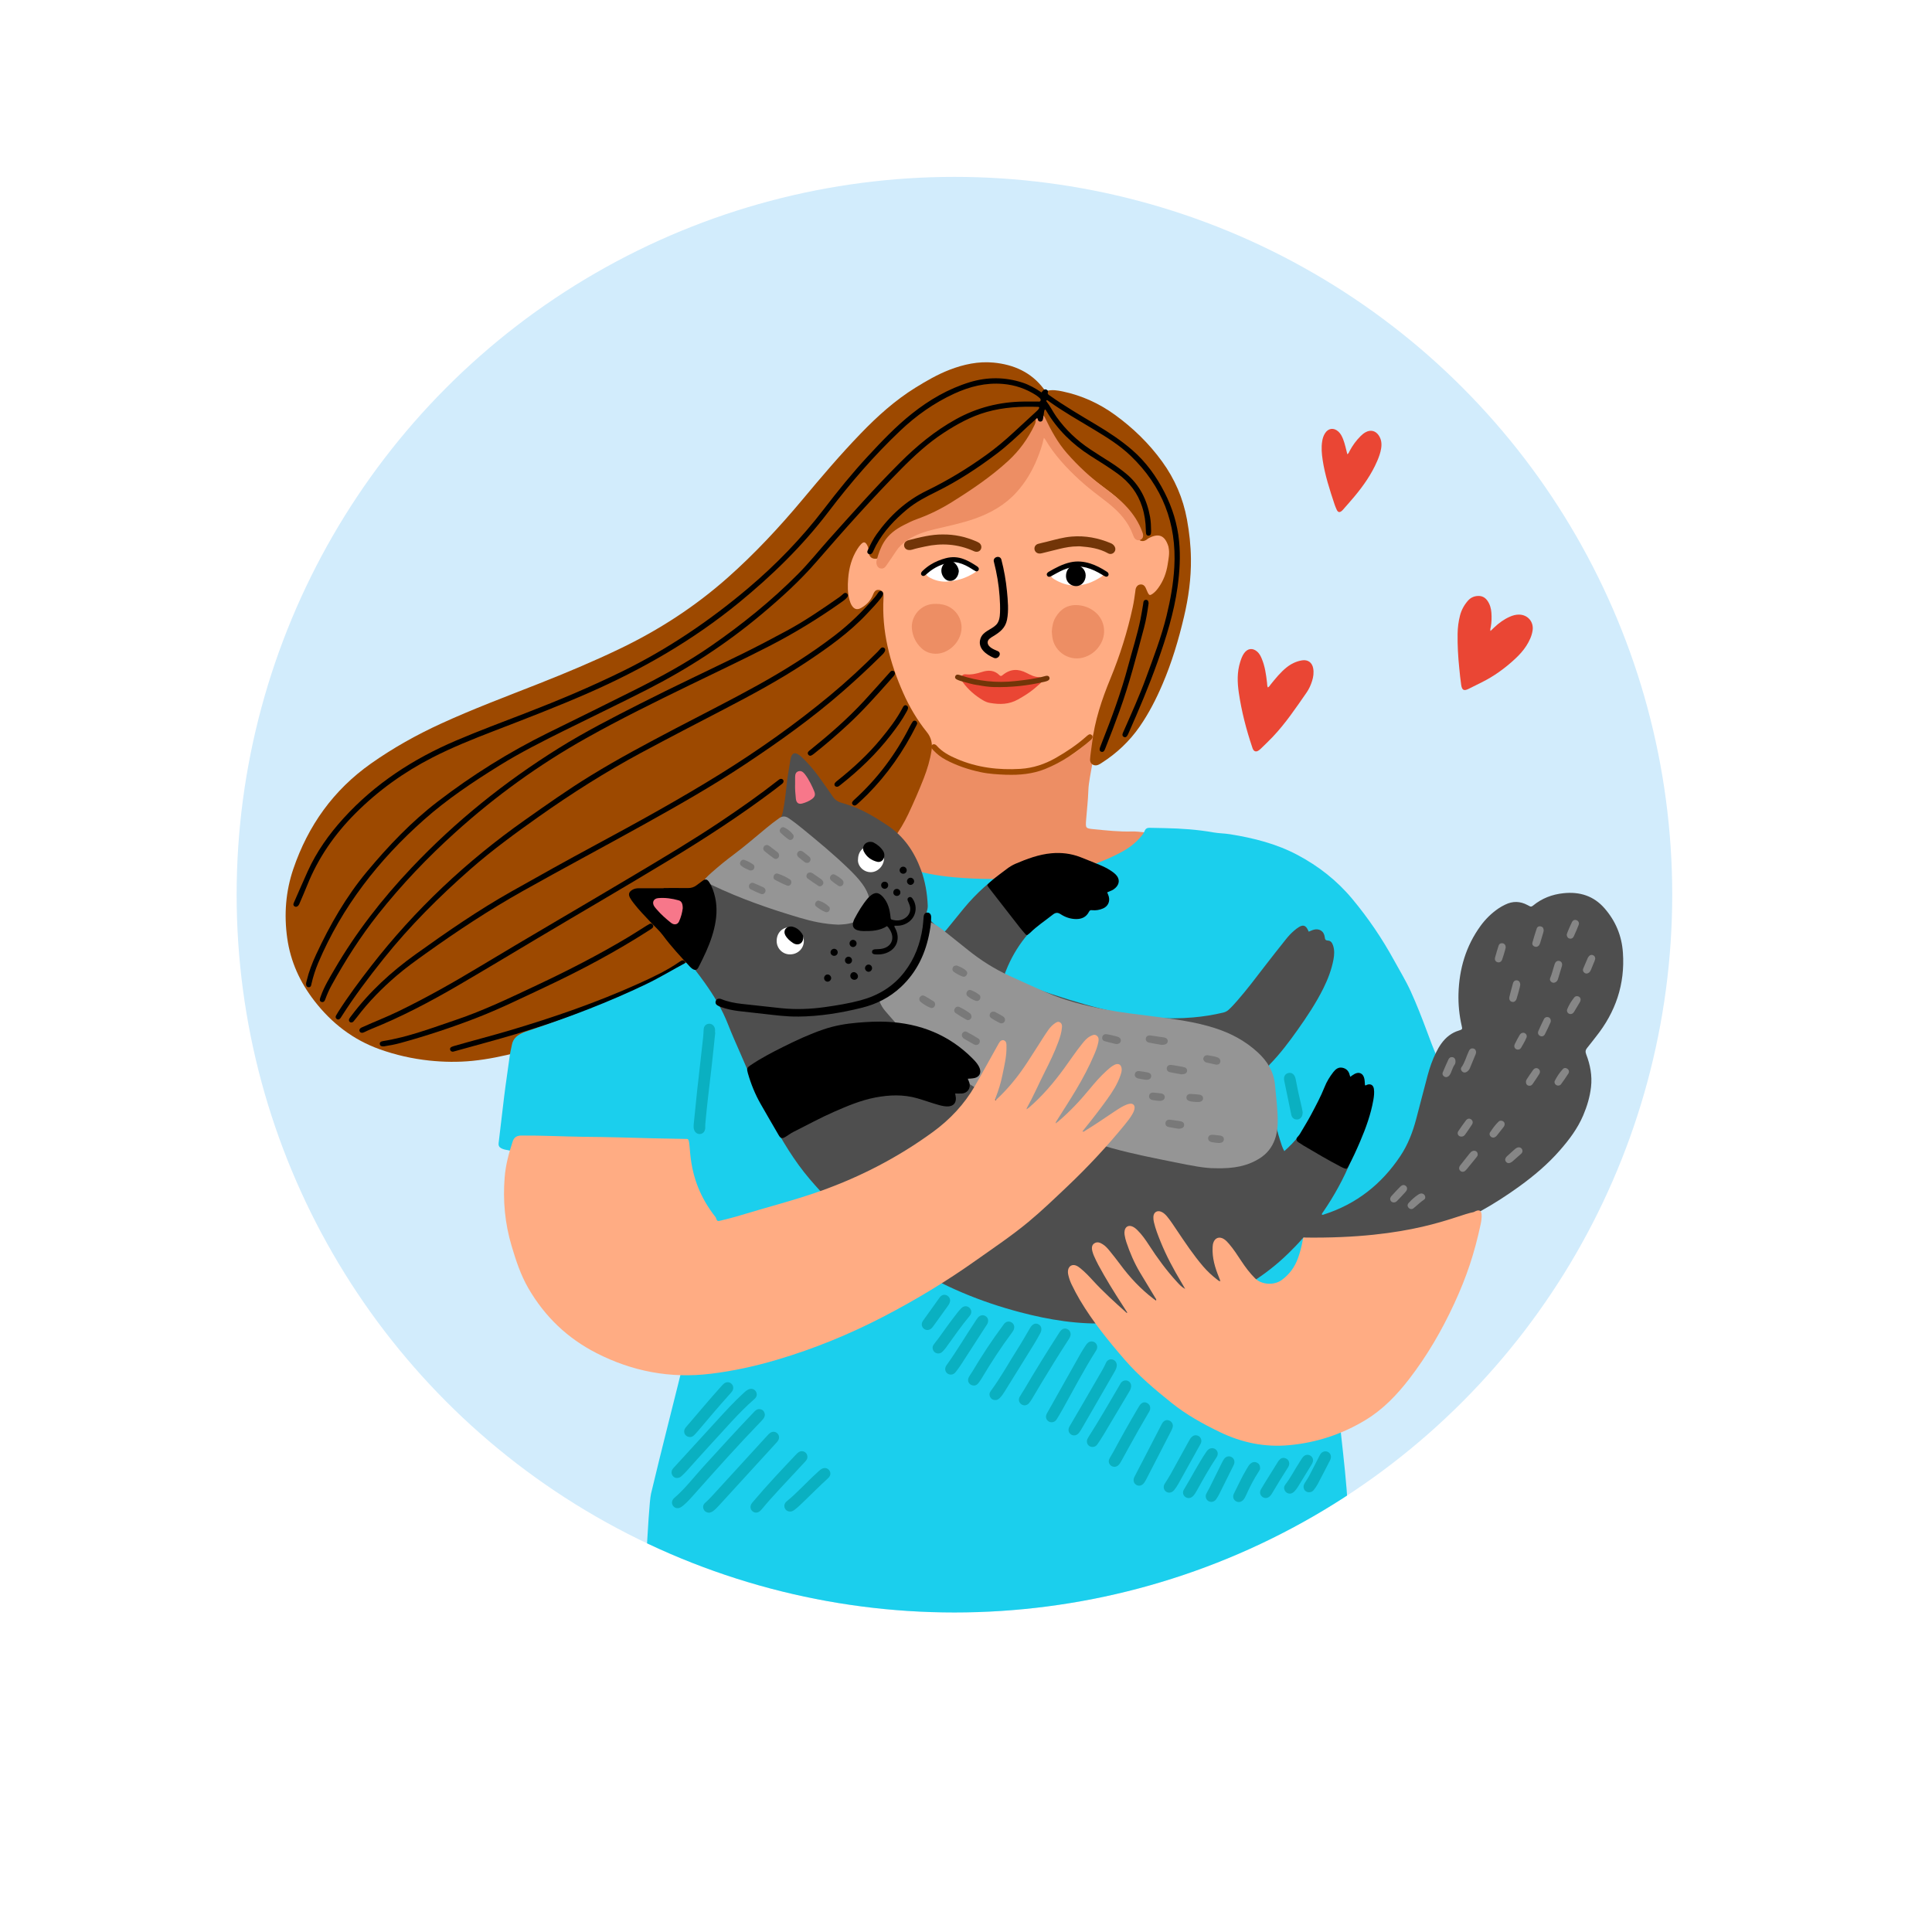 <?xml version="1.0" encoding="UTF-8"?>
<svg id="OBJECTS" xmlns="http://www.w3.org/2000/svg" xmlns:xlink="http://www.w3.org/1999/xlink" viewBox="0 0 616.91 616.91">
  <defs>
    <style>
      .cls-1 {
        fill: #ea4634;
      }

      .cls-1, .cls-2, .cls-3, .cls-4, .cls-5, .cls-6, .cls-7, .cls-8, .cls-9, .cls-10, .cls-11, .cls-12, .cls-13, .cls-14, .cls-15, .cls-16 {
        stroke-width: 0px;
      }

      .cls-2 {
        fill: #ffac83;
      }

      .cls-3 {
        fill: #000;
      }

      .cls-4 {
        fill: none;
      }

      .cls-5 {
        fill: #723508;
      }

      .cls-6 {
        fill: #f7778a;
      }

      .cls-7 {
        fill: #9d4900;
      }

      .cls-8 {
        fill: #d2ecfc;
      }

      .cls-17 {
        clip-path: url(#clippath);
      }

      .cls-9 {
        fill: #1bcfed;
      }

      .cls-10 {
        fill: #4e4e4e;
      }

      .cls-11 {
        fill: #868686;
      }

      .cls-12 {
        fill: #ed8e64;
      }

      .cls-13 {
        fill: #0ab0c1;
      }

      .cls-14 {
        fill: #fff;
      }

      .cls-15 {
        fill: #797979;
      }

      .cls-16 {
        fill: #959595;
      }
    </style>
    <clipPath id="clippath">
      <circle class="cls-4" cx="304.76" cy="285.68" r="229.2"/>
    </clipPath>
  </defs>
  <g class="cls-17">
    <g>
      <rect class="cls-8" width="616.91" height="616.91"/>
      <g>
        <path class="cls-1" d="M404.82,219.51c.48-.2.64-.6.89-.91,1.57-1.94,3.13-3.89,5.09-5.47,1.46-1.17,3.1-1.97,4.96-2.27,1.86-.3,3.21.68,3.55,2.52.26,1.4.07,2.77-.36,4.11-.41,1.29-.97,2.53-1.74,3.64-3.4,4.9-6.73,9.86-10.86,14.21-1.21,1.27-2.49,2.48-3.75,3.71-.26.26-.55.5-.86.68-.69.39-1.27.22-1.64-.47-.12-.21-.18-.45-.26-.68-1.91-5.67-3.4-11.44-4.27-17.35-.49-3.3-.59-6.6.43-9.84.31-.98.64-1.94,1.24-2.79,1.16-1.64,2.82-1.8,4.29-.44.64.6,1.03,1.36,1.36,2.16,1.02,2.44,1.38,5.03,1.68,7.63.06.51.02,1.04.25,1.54Z"/>
        <path class="cls-1" d="M475.91,201.5c.45-.42.82-.78,1.2-1.14,1.49-1.42,3.13-2.62,5.03-3.45.91-.4,1.85-.66,2.84-.66,2.84-.01,4.84,2.32,4.39,5.12-.28,1.77-1.04,3.35-1.99,4.84-1,1.56-2.24,2.92-3.59,4.17-3.22,3-6.75,5.56-10.7,7.51-1.39.69-2.77,1.4-4.17,2.08-1.47.72-2.08.43-2.34-1.24-.27-1.78-.44-3.57-.62-5.36-.38-3.66-.59-7.33-.53-11.02.03-1.97.28-3.91.77-5.82.46-1.77,1.32-3.34,2.52-4.71.82-.94,1.86-1.44,3.11-1.52,1.35-.09,2.38.45,3.14,1.54.79,1.14,1.15,2.44,1.25,3.8.11,1.51.08,3.02-.19,4.52-.07.38-.25.77-.1,1.34Z"/>
        <path class="cls-1" d="M430.21,145.06c.49-.32.57-.74.76-1.09.93-1.74,2.08-3.32,3.48-4.71.46-.46.96-.88,1.54-1.21,1.62-.92,3.24-.55,4.27,1,.84,1.25.99,2.66.76,4.12-.22,1.42-.71,2.76-1.28,4.08-1.8,4.17-4.37,7.84-7.26,11.3-1.15,1.38-2.35,2.72-3.53,4.07-.11.12-.21.25-.33.36-.83.8-1.4.7-1.85-.34-.23-.52-.45-1.05-.63-1.59-1.54-4.65-3.07-9.31-3.8-14.17-.3-1.99-.47-3.97-.15-5.98.14-.9.4-1.75.89-2.52,1.04-1.67,2.79-1.91,4.26-.59.75.67,1.18,1.55,1.54,2.47.59,1.53.91,3.13,1.34,4.8Z"/>
      </g>
      <g>
        <g>
          <g>
            <path class="cls-12" d="M321.4,283.61c-9.05-.2-18.03-1-26.84-3.21-3.5-.88-6.83-2.23-10.02-3.92-1.16-.61-2.25-1.34-3.26-2.17-1.02-.83-1.11-1.09-.66-2.31,1.33-3.6,2.71-7.19,4.21-10.72,3.1-7.26,6.75-14.26,10.24-21.33.22-.44.43-.89.78-1.24.48-.49,1.1-.6,1.51-.1,1.21,1.47,2.96,2.13,4.51,3.04,5.21,3.04,10.91,4.52,16.88,5.12,2.57.26,5.14.43,7.71.08,4.71-.63,8.99-2.37,12.84-5.14,2.66-1.92,5.05-4.15,7.61-6.19.34-.27.51-.62.64-1.01.1-.31.18-.64.35-.91.37-.58,1.03-.66,1.42-.11.59.82,1.07,1.61.87,2.79-.66,4.03-1.52,8.03-2.19,12.06-.23,1.37-.44,2.75-.48,4.14-.1,3.07-.47,6.11-.7,9.17-.22,2.82-.23,2.86,2.5,3.13,4.03.39,8.05.84,12.11.72,1.23-.04,2.45.12,3.67.24.4.04.82.11,1.2.25.68.26.87.87.47,1.48-.4.62-.95,1.12-1.49,1.62-2.92,2.66-6.16,4.86-9.68,6.64-7.58,3.83-15.58,6.34-24.03,7.3-3.37.38-6.76.59-10.16.59Z"/>
            <g>
              <path class="cls-2" d="M280.52,194.34c-.42.32-.69.51-.94.71-2.13,1.77-4.41,1.72-6.74.49-2.22-1.16-3.56-3.07-4.42-5.36-.7-1.87-.87-3.81-.83-5.79.07-3.06.57-6.02,1.84-8.82.74-1.62,1.69-3.08,3.14-4.17,1.56-1.18,3.23-1.76,5.13-.82.34.17.6.14.88-.11,3.79-3.36,8.33-5.44,12.83-7.59,6.49-3.11,13-6.16,19.16-9.9,3.68-2.23,7.16-4.71,10.22-7.79,4.24-4.28,7.22-9.26,8.69-15.12.12-.48.24-.95.41-1.41.3-.8.81-1.18,1.54-1.18.8,0,1.28.45,1.58,1.15.06.15.11.31.15.46,1.07,4.01,3.03,7.56,5.57,10.83,3.75,4.81,8.16,8.92,13.04,12.56,2.76,2.06,5.35,4.31,7.61,6.92,2.43,2.81,4.5,5.83,5.49,9.46.17.6.42.63.96.42,4.43-1.77,9.49,1.44,10.29,5.91.44,2.43.21,4.81-.3,7.18-.54,2.49-1.5,4.83-2.85,7.01-.96,1.56-2.2,2.84-3.75,3.82-1.1.7-2.31,1.03-3.62.94-1-.07-1.01-.08-1.24.94-.76,3.39-1.58,6.76-2.49,10.12-1.51,5.52-3.18,10.99-5.4,16.28-2.1,5-4.78,9.66-8.08,13.98-1.89,2.48-4.16,4.47-6.89,5.98-1.61.89-3.17,1.86-4.8,2.71-3.05,1.6-6.25,2.55-9.76,2.19-1.62-.17-3.27-.08-4.9-.14-3.92-.14-7.83-.35-11.58-1.68-2-.71-3.99-1.43-6-2.14-2.6-.92-5.08-2.04-7.16-3.9-.18-.16-.4-.36-.62-.38-1.17-.11-1.72-1.01-2.35-1.8-3.26-4.12-5.55-8.76-7.34-13.66-3.08-8.45-5.09-17.15-6.16-26.07-.08-.68-.19-1.36-.32-2.22Z"/>
              <path class="cls-7" d="M332.78,133.06c-.42.29-.48.72-.65,1.08-2.47,5.1-5.32,9.96-9.29,14.06-4.72,4.89-10.04,8.99-16.1,12.12-5.45,2.82-11.1,5.2-16.82,7.4-1.69.65-3.23,1.59-4.67,2.66-1.57,1.16-2.52,2.76-3.12,4.59-.15.47-.25.95-.39,1.42-.1.31-.19.63-.35.91-.49.87-1.42,1.27-2.4,1.07-.89-.18-1.42-.77-1.52-1.83-.08-.86-.15-1.71-.58-2.48-.59-1.06-1.13-1.16-1.98-.26-.42.44-.78.95-1.11,1.46-1.85,2.89-2.71,6.11-2.97,9.5-.18,2.29-.2,4.58.43,6.82.17.59.37,1.17.69,1.7.76,1.26,1.74,1.56,3.01.85,1.6-.91,2.88-2.15,3.64-3.86.17-.37.3-.76.51-1.11.36-.63.93-.91,1.66-.79.73.12,1.15.61,1.3,1.3.09.39.07.81.05,1.22-.61,10.67,1.99,20.67,6.27,30.32,2,4.51,4.49,8.73,7.58,12.57,1.42,1.76,1.82,3.68,1.48,5.86-.47,3.05-1.36,5.98-2.47,8.84-1.5,3.85-3.16,7.63-4.91,11.37-2.64,5.62-6.35,10.47-10.59,14.95-4.8,5.06-10.18,9.46-15.68,13.73-7.66,5.95-15.51,11.62-23.82,16.64-5.92,3.58-12.12,6.63-18.37,9.56-7.81,3.65-15.66,7.22-23.67,10.41-10.63,4.23-21.42,8.04-32.52,10.86-4.8,1.22-9.63,2.25-14.56,2.74-4.61.46-9.22.39-13.83-.1-5.39-.58-10.63-1.76-15.74-3.58-8.54-3.04-15.38-8.34-20.9-15.47-4.6-5.94-7.62-12.55-8.67-20.02-1.06-7.53-.5-14.95,1.96-22.16,4.71-13.79,12.77-25.12,24.75-33.58,7.07-4.99,14.58-9.19,22.44-12.79,10.18-4.67,20.67-8.59,31.08-12.7,8.74-3.45,17.41-7.08,25.89-11.15,12.54-6.01,24.09-13.49,34.5-22.72,8.69-7.7,16.56-16.16,23.99-25.05,5.95-7.13,11.96-14.2,18.41-20.89,5.35-5.56,11.04-10.7,17.63-14.78,3.48-2.15,7.02-4.2,10.85-5.68,4.52-1.74,9.19-2.75,14.04-2.29,6.44.62,12,3.06,16.02,8.38.27.35.46.76,1.06.62,1.68-.4,3.34-.14,4.98.21,6.09,1.28,11.66,3.82,16.67,7.45,5.79,4.19,10.9,9.15,15.11,14.96,4.02,5.54,6.67,11.69,7.91,18.44.76,4.15,1.22,8.33,1.27,12.55.08,6.3-.78,12.48-2.22,18.58-1.73,7.37-3.9,14.61-6.89,21.58-2.02,4.71-4.34,9.25-7.27,13.47-3.26,4.7-7.35,8.54-12.17,11.61-.34.22-.69.45-1.07.6-1.34.54-2.69-.33-2.59-1.77.12-1.71.43-3.4.63-5.11.84-7.21,3.13-14.01,5.88-20.69,3.05-7.38,5.43-14.98,7.12-22.78.36-1.68.6-3.38.83-5.08.03-.24.04-.49.1-.73.22-.84.76-1.36,1.48-1.44.76-.08,1.33.25,1.73,1.09.25.51.43,1.06.69,1.57.41.81.69.88,1.43.37.75-.51,1.35-1.18,1.88-1.91,1.65-2.26,2.6-4.81,3.02-7.55.27-1.77.67-3.54.29-5.35-.03-.12-.02-.25-.06-.36-1.16-3.7-3.23-4.32-6.42-2.58-.25.14-.45.36-.69.51-1.32.81-2.69.17-2.9-1.37-.08-.57-.14-1.14-.17-1.71-.18-2.68-1.34-4.94-2.98-6.99-1.46-1.83-3.15-3.43-5-4.86-3.19-2.48-6.54-4.78-9.51-7.55-4.29-4.02-8.14-8.4-11.02-13.55-.59-1.05-1.09-2.16-1.63-3.26Z"/>
              <path class="cls-1" d="M316.06,224.44c-.59-.07-1.4-.38-2.15-.82-2.46-1.45-4.68-3.31-6.51-5.82-.37-.5-.66-1.04-.32-1.79.31-.67.8-.74,1.33-.69,1.69.17,3.38-.18,5.07-.73,2.1-.69,4.05-.64,5.69,1.04.29.29.57.28.9,0,2.61-2.19,5.15-2.07,7.71-.76,1.28.65,2.58,1.34,4.06,1.34.37,0,.69.28.76.81.07.51-.12.94-.46,1.25-.6.54-1.21,1.07-1.83,1.58-1.67,1.4-3.46,2.49-5.26,3.5-2.9,1.62-5.8,1.65-8.97,1.1Z"/>
              <path class="cls-14" d="M343.2,186.95c-2.37.02-4.62-.79-6.7-2.08-1.19-.74-1.18-1.42-.05-2.23,1.99-1.43,4.17-2.41,6.61-2.74,3.21-.43,6.06.55,8.69,2.29.88.58.86,1.36-.07,1.96-2.54,1.64-5.25,2.83-8.48,2.8Z"/>
              <path class="cls-14" d="M302.06,185.73c-1.75.02-3.4-.37-4.95-1.17-.22-.11-.44-.23-.63-.37-1.06-.76-1.15-1.39-.22-2.28,3.17-3,7.57-4.76,12.44-2.27.87.44,1.77.85,2.55,1.45.85.65.83,1.21-.08,1.79-2.77,1.78-5.82,2.68-9.1,2.84Z"/>
              <path class="cls-5" d="M344.14,174.46c-1.97-.01-3.9.34-5.81.8-1.86.45-3.72.92-5.58,1.38-.28.07-.57.12-.85.11-.86-.03-1.5-.63-1.58-1.43-.08-.75.37-1.43,1.17-1.66.9-.26,1.82-.44,2.73-.67,2.65-.67,5.28-1.44,8.02-1.66,4.32-.35,8.45.44,12.43,2.11.46.19.85.48,1.14.9.47.69.44,1.46-.08,2.03-.47.52-1.23.69-1.91.31-2.79-1.56-5.84-1.99-8.95-2.23-.24-.02-.49,0-.73,0Z"/>
              <path class="cls-5" d="M301.03,170.66c3.82-.04,7.26.75,10.57,2.15.37.16.75.33,1.08.56.65.47.85,1.28.54,1.96-.31.68-1.04,1.01-1.85.81-.2-.05-.38-.13-.57-.22-4.99-2.23-10.16-2.58-15.46-1.4-1.35.3-2.72.56-4.04.98-.39.13-.8.17-1.21.12-.71-.09-1.23-.56-1.37-1.21-.13-.67.15-1.32.75-1.67.17-.1.37-.18.57-.23,3.68-.96,7.36-1.88,10.99-1.85Z"/>
              <path class="cls-12" d="M298.82,192.82c1.57,0,3.07.28,4.45,1.07,3,1.73,4.45,5.32,3.45,8.64-1.12,3.69-4.46,6.01-7.39,6.2-1.97.12-3.7-.44-5.13-1.78-1.77-1.68-2.78-3.76-3.02-6.19-.38-3.76,2.69-8.1,7.65-7.93Z"/>
              <path class="cls-12" d="M335.86,201.57c.1-1.56.39-3.07,1.19-4.43,1.62-2.75,3.98-4.16,7.22-3.9,1.89.15,3.62.8,5.13,1.95,3.15,2.39,4.07,6.67,2.18,10.18-1.1,2.05-2.74,3.52-4.93,4.35-4.73,1.8-9.91-1.26-10.63-6.27-.09-.62-.11-1.25-.17-1.88Z"/>
              <path class="cls-5" d="M312.16,218.77c-1.66-.22-3.49-.8-5.35-1.3-.31-.08-.62-.21-.92-.33-.81-.32-1.07-.69-.86-1.22.2-.5.68-.63,1.48-.36,5.78,1.97,11.69,2.58,17.76,1.91,3.21-.35,6.4-.74,9.52-1.61.19-.05.41-.1.6-.08.35.03.62.22.72.57.09.34-.01.65-.31.86-.37.27-.82.38-1.25.48-5.31,1.26-10.69,1.82-16.15,1.7-1.68-.04-3.34-.28-5.23-.64Z"/>
              <path class="cls-3" d="M343.5,180.49c1.73,0,3.15,1.45,3.17,3.23.02,1.91-1.37,3.47-3.08,3.44-1.82-.03-3.2-1.4-3.21-3.18-.02-2.03,1.29-3.5,3.12-3.5Z"/>
              <path class="cls-3" d="M306.15,182.45c-.08.76-.31,1.58-.93,2.23-.91.96-2.32,1.11-3.32.28-1.53-1.28-2.01-3.9.16-5.48.56-.41,1.21-.48,1.87-.26,1.13.37,2.22,1.92,2.23,3.24Z"/>
              <path class="cls-12" d="M333.31,139.82c-.51,2.5-1.3,4.64-2.16,6.75-1.57,3.86-3.67,7.38-6.45,10.49-3.67,4.1-8.26,6.73-13.39,8.54-4.17,1.48-8.5,2.35-12.79,3.37-3.2.76-6.28,1.75-9.02,3.67-1.36.95-2.53,2.04-3.43,3.44-.9,1.41-1.88,2.78-2.82,4.16-.16.24-.32.47-.5.69-.43.52-.98.73-1.64.57-.68-.16-1.01-.66-1.19-1.28-.12-.44-.1-.9.02-1.34.54-2.02,1.21-3.98,2.31-5.78,1.51-2.47,3.72-4.09,6.23-5.38,1.42-.73,2.84-1.44,4.35-1.98,3.9-1.39,7.59-3.22,11.1-5.41,6.32-3.94,12.49-8.1,17.99-13.15,3.52-3.24,6.3-7.06,8.38-11.39.25-.53.45-1.04.4-1.64-.02-.2,0-.41.05-.61.17-.7.7-1.14,1.38-1.19.71-.04,1.2.31,1.53.99,1.94,4.04,4.05,7.97,7.04,11.38,3.54,4.05,7.46,7.67,11.75,10.92,2.61,1.98,5.24,3.92,7.45,6.36,2.09,2.29,3.74,4.85,4.82,7.76.07.19.14.38.2.58.27.95-.04,1.74-.81,2.05-.83.34-1.64-.03-2.08-.98-.34-.74-.59-1.53-.94-2.26-1.78-3.71-4.62-6.5-7.82-8.97-2.91-2.25-5.87-4.44-8.58-6.94-4.16-3.84-8-7.95-10.9-12.87-.08-.14-.2-.25-.47-.58Z"/>
              <path class="cls-3" d="M353.99,183.39c0,.53-.49.9-1.02.7-.38-.14-.72-.39-1.07-.59-1.58-.94-3.21-1.78-5.01-2.25-2.92-.76-5.66-.13-8.3,1.15-.84.41-1.65.89-2.48,1.33-.22.12-.42.25-.65.34-.41.17-.81.19-1.08-.24-.3-.49-.06-.85.34-1.15.03-.02.06-.05.1-.07,2.23-1.3,4.48-2.51,7.03-3.07,2.14-.47,4.23-.25,6.28.39,1.84.58,3.53,1.49,5.15,2.53.35.22.7.44.7.93Z"/>
              <path class="cls-3" d="M304.47,179.51c-2.71.22-5.15,1.16-7.34,2.76-.56.41-1.06.89-1.6,1.33-.37.31-.78.48-1.21.1-.35-.31-.31-.83.15-1.29.82-.8,1.71-1.52,2.69-2.13,1.51-.93,3.12-1.59,4.83-2.04,1.96-.51,3.87-.43,5.77.3,1.5.57,2.86,1.39,4.19,2.27.17.11.33.25.45.41.21.29.22.62,0,.92-.22.3-.55.39-.87.24-.41-.19-.78-.44-1.16-.68-1.35-.86-2.75-1.61-4.32-1.99-.52-.13-1.04-.22-1.58-.2Z"/>
              <g>
                <path class="cls-3" d="M332.59,125.3c.24-.3.38-.55.59-.73.29-.27.66-.33,1.02-.14.32.17.52.47.41.81-.19.58.15.76.55,1.04,4.78,3.38,9.82,6.34,14.84,9.33,4.04,2.41,7.96,5,11.53,8.09,4.39,3.81,7.72,8.42,10.34,13.57,2.49,4.89,4.09,10.05,4.63,15.54.48,4.92.18,9.79-.5,14.67-1.14,8.19-3.59,16.01-6.34,23.76-2.76,7.79-5.98,15.39-9.33,22.93-.13.3-.26.6-.46.86-.23.31-.56.49-.96.31-.44-.2-.59-.56-.46-1.01.1-.35.27-.68.42-1.02,2.45-5.58,4.97-11.12,7.06-16.85,2.4-6.56,4.92-13.09,6.58-19.89,1.24-5.09,2.17-10.25,2.46-15.48.79-13.96-3.83-25.86-13.94-35.55-3.47-3.33-7.55-5.87-11.65-8.34-4.9-2.96-9.89-5.76-14.54-9.12-.19-.14-.38-.3-.6-.3-.16.11-.18.26-.11.35,1.21,1.56,2.06,3.34,3.19,4.94,2.95,4.16,6.58,7.59,10.81,10.4,2.14,1.43,4.33,2.79,6.5,4.17,1.69,1.08,3.3,2.26,4.86,3.53,4.43,3.62,6.76,8.41,7.75,13.94.25,1.41.3,2.85.32,4.28,0,.33,0,.66-.05.98-.07.41-.34.66-.76.67-.42,0-.71-.21-.78-.63-.06-.36-.09-.73-.09-1.1-.03-2.55-.4-5.05-1.18-7.48-1.41-4.41-4.08-7.86-7.8-10.57-2.81-2.05-5.78-3.85-8.71-5.72-5.78-3.7-10.56-8.36-14.06-14.3-.1-.17-.17-.37-.47-.51-.39.59-.28,1.3-.45,1.93-.09.35-.08.73-.16,1.09-.1.46-.29.87-.87.87-.49,0-.73-.3-.8-.76-.02-.11,0-.24-.27-.34-1.04.94-2.14,1.9-3.2,2.89-3.13,2.94-6.25,5.9-9.68,8.49-6.05,4.57-12.36,8.71-19.17,12.07-3.3,1.63-6.58,3.31-9.43,5.68-3.92,3.27-7.41,6.92-9.87,11.45-.31.57-.57,1.18-.86,1.76-.11.22-.19.46-.34.65-.36.5-.87.62-1.27.34-.46-.33-.41-.72-.19-1.19.84-1.77,1.7-3.54,2.85-5.14,4.21-5.89,9.41-10.66,15.96-13.84,6.68-3.24,12.99-7.08,19.01-11.41,3.06-2.2,5.94-4.61,8.7-7.17,2.37-2.2,4.75-4.38,7.13-6.57.44-.41.92-.79,1.1-1.31-.04-.26-.17-.3-.28-.3-5.58-.19-11.12.09-16.53,1.63-4.97,1.41-9.44,3.87-13.73,6.67-4.96,3.24-9.29,7.22-13.44,11.41-9.44,9.54-18.35,19.56-27.14,29.7-5.32,6.15-11.31,11.57-17.52,16.78-11.29,9.48-23.57,17.45-36.7,24.14-8.7,4.44-17.52,8.64-26.26,12.99-7.1,3.53-14.19,7.1-20.93,11.29-8.34,5.18-16.51,10.64-23.88,17.17-14.51,12.85-26.22,27.81-33.84,45.78-.91,2.15-1.61,4.37-2.14,6.64-.04.16-.06.32-.1.48-.11.4-.35.65-.78.63-.48-.02-.74-.31-.82-.76-.09-.46.07-.89.17-1.32.7-2.92,1.77-5.69,3.03-8.4,4.4-9.45,9.55-18.45,16.25-26.48,6.8-8.15,14.08-15.82,22.54-22.31,11.03-8.46,22.75-15.8,35.23-21.95,9.27-4.57,18.56-9.12,27.79-13.76,8.33-4.18,16.52-8.64,24.2-13.95,9.94-6.88,19.33-14.43,27.86-23.02,3.46-3.48,6.52-7.33,9.79-10.99,7.42-8.28,14.8-16.61,22.67-24.48,5.4-5.4,11.23-10.23,17.95-13.95,6.74-3.73,13.93-5.55,21.59-5.64,1.55-.02,3.11,0,4.66,0,.27,0,.59.09.75-.25.17-.36,0-.64-.25-.87-.37-.32-.74-.65-1.15-.91-3.22-2.07-6.72-3.27-10.56-3.6-5.51-.47-10.62.82-15.57,3.09-6.46,2.97-12.16,7.01-17.3,11.89-8.36,7.93-15.86,16.63-22.83,25.79-8.32,10.94-18.06,20.42-28.69,29.11-14.62,11.95-30.77,21.25-48,28.8-10.03,4.4-20.26,8.31-30.47,12.25-6.56,2.53-13.08,5.15-19.34,8.36-9.09,4.66-17.29,10.53-24.53,17.77-6.68,6.68-11.96,14.27-15.47,23.06-.73,1.82-1.52,3.62-2.29,5.42-.16.37-.29.77-.58,1.07-.36.36-.79.48-1.21.18-.39-.27-.38-.65-.19-1.09,1.49-3.36,2.93-6.75,4.45-10.09,2.85-6.27,6.78-11.81,11.41-16.9,10.06-11.08,22.27-18.99,35.94-24.83,7.37-3.15,14.87-5.93,22.34-8.82,10.49-4.05,20.84-8.41,30.93-13.37,14.46-7.11,27.69-16.06,40-26.46,8.95-7.56,17.02-15.91,24.14-25.19,4.48-5.84,9.11-11.57,14.12-16.97,4.42-4.77,8.9-9.49,14.01-13.55,5.58-4.44,11.67-7.99,18.52-10.08,5.59-1.7,11.2-1.68,16.78.12,2.19.71,4.19,1.84,6.15,3.17Z"/>
                <path class="cls-3" d="M282,189.53c-.07.62-.42,1.08-.77,1.53-1.33,1.71-2.84,3.27-4.33,4.85-5.69,6.08-12.43,10.86-19.31,15.44-8.45,5.62-17.38,10.43-26.37,15.11-8.85,4.6-17.7,9.18-26.48,13.9-11.32,6.09-22.15,12.95-32.65,20.37-7.48,5.29-14.88,10.69-21.78,16.73-10.07,8.84-19.53,18.27-27.9,28.76-4.72,5.91-9.28,11.95-13.34,18.34-.11.17-.21.35-.33.51-.3.39-.68.63-1.16.34-.46-.28-.52-.71-.26-1.17.22-.39.45-.78.69-1.16,3.24-5.07,6.83-9.89,10.52-14.64,13.98-17.99,30.4-33.42,49-46.55,6.92-4.88,13.82-9.77,21.04-14.2,8.85-5.44,18.02-10.3,27.21-15.13,8.72-4.58,17.53-8.98,26.14-13.76,8.52-4.73,16.76-9.88,24.51-15.8,4.8-3.67,9.1-7.84,13.01-12.43.4-.46.71-1,1.08-1.48.24-.31.56-.47.97-.31.35.14.46.43.51.75Z"/>
                <path class="cls-3" d="M102.94,319.97c-.49.03-.86-.32-.81-.85.03-.32.16-.63.27-.94,1.08-3.07,2.76-5.83,4.39-8.62,6.88-11.83,15.22-22.53,24.63-32.47,14.03-14.83,29.79-27.48,47.09-38.26,8.37-5.21,17.15-9.69,25.93-14.15,10.78-5.48,21.75-10.6,32.6-15.92,4.81-2.36,9.54-4.86,14.25-7.4,5.84-3.15,11.29-6.92,16.73-10.69.47-.32.87-.74,1.31-1.1.36-.29.76-.36,1.12-.05.41.36.37.8.05,1.2-.48.62-1.12,1.07-1.76,1.52-7.38,5.23-15.07,9.94-23.13,14.08-8.43,4.33-17.01,8.37-25.54,12.52-11.06,5.38-22.1,10.81-32.83,16.83-15.08,8.45-29,18.52-41.83,30.1-8.94,8.07-17.23,16.77-24.71,26.22-5.59,7.07-10.43,14.65-14.78,22.54-.79,1.43-1.46,2.92-2.02,4.46-.17.46-.34.95-.95.99Z"/>
                <path class="cls-3" d="M112.14,326.5c-.56-.04-.9-.63-.63-1.18.18-.36.46-.67.7-1,5.76-7.65,12.72-14.03,20.48-19.59,9.9-7.1,19.92-14.03,30.54-20.03,8.93-5.05,17.89-10.03,26.93-14.9,13.42-7.23,26.78-14.58,39.74-22.62,12.31-7.64,24.13-15.99,35.28-25.25,5.22-4.34,10.21-8.95,15.01-13.76.35-.35.65-.73.98-1.09.31-.34.69-.48,1.1-.23.48.29.46.75.24,1.19-.3.59-.81,1.03-1.27,1.48-3.9,3.85-7.92,7.58-12.04,11.18-9.84,8.61-20.46,16.17-31.33,23.38-10.56,7.01-21.59,13.25-32.67,19.41-12.68,7.05-25.49,13.86-38.14,20.96-10.79,6.05-21.08,12.84-31.13,20.03-3.19,2.28-6.38,4.57-9.36,7.13-4.61,3.95-8.85,8.25-12.52,13.1-.34.46-.71.9-1.08,1.34-.21.26-.47.46-.83.44Z"/>
                <path class="cls-3" d="M250.19,249.46c0,.41-.27.67-.56.9-.8.63-1.6,1.27-2.42,1.88-10.82,8.16-22.16,15.51-33.75,22.53-13.84,8.39-27.84,16.51-41.75,24.79-8.46,5.04-16.9,10.13-25.41,15.09-8.94,5.21-18.08,10.03-27.7,13.9-.72.29-1.42.63-2.12.96-.3.14-.59.29-.93.27-.31-.02-.55-.14-.7-.42-.17-.33-.1-.63.13-.91.24-.3.61-.4.94-.55,3.72-1.69,7.54-3.16,11.22-4.94,8.91-4.32,17.51-9.18,25.99-14.29,16.49-9.93,33.16-19.57,49.69-29.44,9.23-5.51,18.48-11,27.41-16.99,6.21-4.17,12.34-8.46,18.23-13.08.26-.2.5-.42.85-.46.5-.05.9.29.89.77Z"/>
                <path class="cls-3" d="M122.64,334.11c-.76.05-1.22-.05-1.36-.66-.12-.52.23-.89.97-1.01,8.04-1.27,15.61-4.17,23.27-6.76,8.96-3.02,17.46-7.13,26.01-11.15,9.92-4.67,19.66-9.66,29.06-15.29,1.96-1.18,3.88-2.43,5.82-3.64.35-.22.7-.43,1.06-.61.39-.19.74-.05.97.28.24.34.22.73-.08,1.01-.29.28-.65.49-.99.71-10.71,6.89-21.92,12.85-33.44,18.26-7.32,3.44-14.58,7.01-22.14,9.92-7.82,3.01-15.77,5.63-23.85,7.85-1.81.5-3.66.84-5.3,1.09Z"/>
                <path class="cls-3" d="M144.64,335.83c-.48-.03-.79-.21-.9-.61-.12-.41.06-.75.43-.92.4-.19.84-.31,1.27-.43,5.77-1.66,11.58-3.15,17.34-4.86,14.03-4.17,27.84-8.93,41.19-14.96,4.51-2.04,8.98-4.13,13.06-6.97.81-.57,1.29-.57,1.62-.11.35.49.13.94-.74,1.55-4.38,3.06-9.21,5.28-14.06,7.44-12.73,5.69-25.87,10.26-39.23,14.26-6.42,1.92-12.89,3.62-19.34,5.43-.23.07-.47.13-.64.17Z"/>
                <path class="cls-3" d="M366.74,192.77c-.35,2.61-.77,5.15-1.43,7.64-2.4,8.95-4.68,17.94-7.85,26.66-1.42,3.91-2.88,7.81-4.44,11.68-.08.19-.15.38-.23.57-.2.49-.49.88-1.09.74-.51-.12-.7-.63-.48-1.3.14-.43.32-.84.48-1.26,3.23-8.16,6.28-16.39,8.54-24.89,1.31-4.93,2.88-9.79,3.92-14.8.34-1.64.58-3.3.87-4.95.02-.12.02-.24.04-.37.06-.54.27-.96.9-.95.52,0,.8.44.79,1.17,0,.04,0,.08,0,.06Z"/>
                <path class="cls-3" d="M285.76,214.96c0,.4-.21.7-.45.98-.48.56-.97,1.1-1.46,1.65-4.16,4.67-8.32,9.35-12.91,13.61-3.57,3.31-7.25,6.49-11.07,9.51-.25.2-.53.39-.82.53-.38.18-.73.04-.97-.29-.21-.29-.2-.65.02-.92.2-.25.48-.44.73-.65,6.03-4.85,11.85-9.92,17.11-15.61,2.75-2.97,5.42-6.01,8.13-9.02.14-.15.26-.32.43-.43.54-.36,1.21-.01,1.25.62Z"/>
                <path class="cls-3" d="M267.24,251.23c-.65-.01-1.02-.67-.63-1.22.21-.29.52-.52.8-.75,5.03-4.01,9.76-8.34,13.86-13.32,2.58-3.12,5.06-6.32,6.95-9.93.09-.18.19-.37.32-.52.23-.28.54-.39.88-.24.38.16.56.47.52.88-.05.46-.31.84-.52,1.24-1.4,2.6-3.15,4.97-4.95,7.3-4.67,6.06-10.17,11.3-16.16,16.02-.57.45-.77.54-1.07.53Z"/>
                <path class="cls-3" d="M292.86,231.1c-.06.13-.15.36-.26.57-4.09,8.17-9.23,15.6-15.69,22.09-.98.98-2.01,1.92-3.03,2.87-.18.17-.36.33-.57.45-.35.21-.71.18-1.01-.12-.3-.31-.31-.66-.07-1,.16-.23.37-.44.58-.63,7.35-6.66,13.19-14.47,17.68-23.3.28-.54.59-1.08.93-1.58.23-.33.6-.44.98-.25.31.16.48.43.46.9Z"/>
              </g>
            </g>
          </g>
          <g>
            <path class="cls-9" d="M204.55,519.72c1.23-4.24,2.32-38.52,3.34-42.81,3.61-15.19,7.56-30.29,11.25-45.46,1.83-7.54,3.64-15.09,5.38-22.66,1.17-5.1,1.81-10.3,2.65-15.46.35-2.15-.33-2.65-.86-4.75-.96-3.8-7.64-15.65-8.25-15.7-3.05-.27-1.38-.15-4.43-.44-5.7-.54-11.38-1.17-17.07-1.83-3.04-.35-6.1-.64-9.15-.85-6.56-.47-13.13-.89-19.68-1.54-2.2-.22-4.36-.68-6.52-1.14-.4-.09-.78-.23-1.15-.42-.65-.34-.94-.87-.85-1.61.6-4.99,1.18-9.99,1.78-14.98.5-4.1,1.15-8.17,1.68-12.27.19-1.47.51-2.96.84-4.43.33-1.46,1.27-2.44,2.54-3.15,1-.56,2.09-.91,3.18-1.27,12.65-4.21,25.09-8.93,37.12-14.71,4.28-2.05,8.33-4.53,12.51-6.76,10.97-5.84,21.11-12.93,31.06-20.33,7.78-5.8,15.91-11.05,24.59-15.42.86-.43,1.58-.44,2.42,0,3.82,1.97,7.74,3.69,11.8,5.11,5.2,1.82,10.57,2.83,16.05,3.3,7.63.67,15.28.67,22.92.19,10.39-.65,20.33-3.08,29.65-7.85,2.35-1.2,4.51-2.65,6.31-4.6.72-.78,1.46-1.56,1.85-2.57.28-.72.81-.99,1.53-.98,1.64.03,3.27.06,4.91.1,5.2.11,10.37.45,15.5,1.37,1.77.31,3.59.3,5.36.59,7.49,1.21,14.79,3.03,21.56,6.64,6.69,3.56,12.51,8.11,17.38,13.95,5.13,6.15,9.59,12.72,13.43,19.74,1.79,3.26,3.73,6.44,5.28,9.83,1.86,4.09,3.5,8.28,5.07,12.49,1.04,2.79,2.07,5.6,3.26,8.33.75,1.72,1.12,3.5.96,5.37-.23,2.89-.31,5.81-.72,8.67-.82,5.73-2.22,11.31-4.93,16.48-.93,1.78-1.98,3.48-3.24,5.05-2.42,2.99-5,5.84-7.7,8.58-2.93,2.97-6.33,5.28-10.05,7.15-2.45,1.23-4.91,2.43-7.46,3.41-.9.35-.91.36-.85,1.34.24,4.49.23,8.99.23,13.49,0,5.49.45,10.94,1.02,16.4.6,5.78.81,11.58.91,17.39.1,6.02.66,12,1.32,17.98.82,7.4,1.66,14.79,2.08,22.22.16,2.94.47,35.87.71,38.8h-226.51Z"/>
            <g>
              <path class="cls-13" d="M228.39,329.68c-.38,3.58-.73,7.16-1.14,10.73-.7,6.13-1.48,12.26-2.03,18.4-.04.49-.01.98-.04,1.47-.06.98-.65,1.68-1.52,1.81-.91.14-1.72-.41-2.04-1.38-.19-.56-.16-1.13-.11-1.7.35-3.5.69-7,1.07-10.49.52-4.75,1.08-9.5,1.6-14.25.2-1.83.45-3.65.5-5.49.03-1.11.73-1.84,1.7-1.89.94-.05,1.76.65,1.93,1.7.06.36,0,.73,0,1.1.02,0,.04,0,.06,0Z"/>
              <g>
                <path class="cls-13" d="M244.23,451.69c-.02.45-.15.88-.43,1.25-.25.32-.51.64-.8.93-7.28,7.52-14.25,15.32-21.2,23.14-1.14,1.28-2.26,2.59-3.59,3.68-.35.28-.7.57-1.12.74-.83.33-1.68.09-2.18-.61-.49-.68-.43-1.58.15-2.26.05-.06.11-.12.17-.18,3.5-2.99,6.27-6.65,9.35-10.04,5.39-5.92,10.79-11.85,16.32-17.63.63-.66,1.32-.96,2.19-.64.72.27,1.05.86,1.14,1.62Z"/>
                <path class="cls-13" d="M216.14,471.94c-1.2,0-2.06-1.33-1.56-2.51.13-.31.35-.55.57-.79,4.69-5.13,9.37-10.27,14.07-15.38,2.6-2.83,5.19-5.67,8.03-8.27.51-.47,1.01-.97,1.64-1.28.92-.46,1.87-.25,2.41.51.54.77.45,1.75-.32,2.43-5.28,4.61-9.77,9.99-14.53,15.09-2.45,2.63-4.81,5.35-7.23,8.01-.52.57-1.09,1.11-1.65,1.64-.37.35-.82.52-1.42.55Z"/>
                <path class="cls-13" d="M226.4,483.03c-.77-.05-1.36-.36-1.69-1.05-.35-.72-.23-1.53.45-2.12.9-.78,1.71-1.63,2.51-2.51,5.77-6.31,11.54-12.61,17.31-18.92.28-.3.56-.61.88-.85.76-.57,1.71-.51,2.35.1.61.58.73,1.48.28,2.25-.16.28-.38.53-.6.77-6.13,6.7-12.25,13.4-18.38,20.1-.55.6-1.12,1.2-1.78,1.68-.4.3-.85.48-1.33.55Z"/>
                <path class="cls-13" d="M257.82,465.23c-.01.77-.51,1.26-.99,1.77-2.7,2.9-5.41,5.79-8.1,8.7-1.83,1.98-3.64,3.98-5.35,6.06-.23.28-.48.56-.76.79-.76.6-1.68.59-2.36,0-.67-.59-.81-1.52-.33-2.34.14-.24.33-.46.52-.68,4.43-5.25,9.14-10.24,13.86-15.22.25-.26.53-.53.84-.7,1.23-.69,2.71.22,2.67,1.62Z"/>
                <path class="cls-13" d="M220.3,458.86c-1.36-.04-2.16-1.24-1.71-2.44.1-.26.27-.51.45-.72,3.8-4.38,7.48-8.86,11.38-13.16.25-.27.5-.55.79-.77.76-.58,1.7-.53,2.35.08.65.61.76,1.53.25,2.35-.13.21-.29.39-.45.58-3.58,3.97-7.04,8.06-10.49,12.15-.39.47-.81.91-1.24,1.35-.39.4-.87.6-1.33.58Z"/>
                <path class="cls-13" d="M252.3,482.65c-.75,0-1.26-.3-1.6-.87-.36-.62-.34-1.25.03-1.86.1-.17.24-.34.39-.46,3.49-2.84,6.47-6.23,9.8-9.23.36-.33.71-.68,1.1-.97.98-.73,2.08-.65,2.73.18.63.8.53,1.79-.38,2.61-2.57,2.34-5.01,4.8-7.51,7.21-1,.96-1.98,1.95-3.09,2.79-.46.35-.95.64-1.48.61Z"/>
              </g>
              <path class="cls-13" d="M415.96,355.19c-.04.53-.06.93-.27,1.31-.38.69-1.06,1.05-1.83.96-.79-.1-1.35-.63-1.54-1.52-.76-3.63-1.52-7.27-2.26-10.91-.25-1.23.26-2.13,1.3-2.4,1.02-.26,1.91.33,2.26,1.54.12.39.18.8.26,1.2.21,1.04.39,2.09.62,3.12.39,1.79.82,3.58,1.22,5.37.11.48.18.96.25,1.33Z"/>
              <g>
                <path class="cls-13" d="M335.84,454.15c-1.14.03-2.03-.98-1.81-2.1.05-.27.17-.55.3-.79,3.54-6.3,7.08-12.6,10.63-18.9.52-.92,1.1-1.82,1.68-2.71.22-.34.48-.67.79-.92.62-.51,1.54-.52,2.17-.07.69.49.94,1.37.61,2.18-.06.15-.14.3-.23.43-3.87,6.11-7.21,12.53-10.73,18.83-.58,1.03-1.18,2.05-1.81,3.06-.36.58-.88.96-1.6.99Z"/>
                <path class="cls-13" d="M341.88,426.01c-.03.72-.38,1.27-.74,1.82-2.96,4.56-5.82,9.19-8.63,13.84-1.01,1.68-2,3.38-3.01,5.06-.3.49-.61.98-1,1.39-.7.75-1.68.81-2.44.23-.71-.54-.93-1.46-.47-2.31.45-.82,1-1.59,1.48-2.4,3.56-6.07,7.26-12.05,11.07-17.95.22-.34.44-.7.74-.97.55-.52,1.21-.65,1.92-.33.71.32,1.02.9,1.08,1.62Z"/>
                <path class="cls-13" d="M317.9,447.06c-.79.02-1.34-.29-1.69-.91-.38-.67-.32-1.36.13-1.96,3.19-4.31,5.76-9.02,8.63-13.53,1.38-2.17,2.65-4.41,3.95-6.63.74-1.26,1.7-1.69,2.68-1.16.98.52,1.22,1.63.55,2.88-.63,1.19-1.3,2.36-2.01,3.51-3.09,5.01-6.19,10-9.3,15-.47.76-.97,1.52-1.62,2.15-.39.38-.83.66-1.33.65Z"/>
                <path class="cls-13" d="M356.62,435.94c-.04.76-.35,1.42-.72,2.06-1.58,2.76-3.18,5.51-4.77,8.27-1.86,3.22-3.71,6.43-5.57,9.65-.31.53-.62,1.06-.99,1.54-.71.93-1.74,1.14-2.58.58-.85-.57-1.04-1.58-.46-2.6,1.16-2.01,2.35-4.01,3.52-6.02,2.3-3.95,4.59-7.9,6.88-11.86.47-.81.88-1.65,1.28-2.5.38-.82,1.26-1.17,2.04-.95.81.23,1.35.97,1.36,1.83Z"/>
                <path class="cls-13" d="M348.88,462.03c-1.06.02-1.87-.8-1.82-1.87.02-.47.23-.85.47-1.24,3.5-5.52,6.79-11.17,10.08-16.82.1-.18.19-.37.31-.53.53-.7,1.41-.96,2.18-.65.77.31,1.2,1.1,1.06,2-.11.75-.53,1.37-.91,2-2.54,4.29-5.09,8.57-7.65,12.85-.67,1.12-1.37,2.23-2.11,3.3-.49.72-.96.94-1.62.95Z"/>
                <path class="cls-13" d="M311,442.42c-1.48-.02-2.31-1.37-1.67-2.62.33-.65.8-1.23,1.17-1.87,3.01-5.06,6.24-9.98,9.76-14.7.17-.23.32-.48.52-.68.61-.61,1.43-.72,2.14-.34.75.41,1.1,1.23.87,2.09-.12.48-.41.89-.7,1.28-3.47,4.66-6.64,9.52-9.61,14.51-.33.56-.71,1.1-1.11,1.61-.37.47-.88.73-1.37.71Z"/>
                <path class="cls-13" d="M367.28,449.55c.04.66-.31,1.18-.62,1.7-2.14,3.62-4.22,7.28-6.24,10.97-.83,1.5-1.64,3.01-2.48,4.51-.24.43-.51.84-.88,1.17-.68.58-1.56.63-2.26.13-.69-.49-.97-1.37-.58-2.18.39-.81.91-1.55,1.33-2.34,2.55-4.75,5.19-9.45,7.94-14.09.23-.38.46-.79.77-1.1.53-.52,1.19-.7,1.91-.38.7.31,1.07.85,1.12,1.61Z"/>
                <path class="cls-13" d="M374.51,455.3c-.05.5-.21.95-.43,1.39-2.65,5.15-5.3,10.31-7.96,15.46-.22.43-.46.87-.74,1.27-.67.96-1.68,1.23-2.54.72-.86-.51-1.12-1.54-.6-2.57.76-1.49,1.54-2.97,2.31-4.45,2.1-4.06,4.2-8.12,6.3-12.18.17-.32.34-.67.59-.92.53-.53,1.17-.72,1.91-.42.72.29,1.17.95,1.16,1.71Z"/>
                <path class="cls-13" d="M303.61,438.93c-1.24,0-2.11-1.2-1.7-2.37.08-.23.2-.45.34-.65,3.23-4.47,6.01-9.24,9.07-13.83.32-.48.61-.97.98-1.4.69-.8,1.75-.93,2.52-.35.74.55.92,1.5.44,2.42-.07.14-.17.28-.26.41-2.72,4.22-5.44,8.45-8.18,12.66-.51.79-1.07,1.54-1.65,2.28-.39.5-.89.84-1.57.83Z"/>
                <path class="cls-13" d="M373.43,476.63c-1.51,0-2.34-1.55-1.53-2.85.65-1.04,1.34-2.05,1.93-3.13,1.91-3.48,3.82-6.95,5.74-10.42.3-.53.58-1.09,1.07-1.49.55-.46,1.17-.57,1.84-.31.67.26,1.03.79,1.12,1.49.07.46-.11.88-.33,1.28-2.3,4.15-4.6,8.29-6.91,12.44-.42.75-.88,1.47-1.42,2.14-.41.5-.92.8-1.5.84Z"/>
                <path class="cls-13" d="M299.57,432.19c-.71-.06-1.26-.36-1.58-1.01-.32-.64-.26-1.28.15-1.85.53-.73,1.12-1.41,1.64-2.14,1.87-2.63,3.75-5.25,5.74-7.79.45-.58.91-1.16,1.43-1.67.85-.82,1.88-.83,2.63-.11.71.68.77,1.68.06,2.54-2.72,3.27-5.13,6.77-7.62,10.21-.33.46-.73.88-1.13,1.28-.36.36-.82.52-1.32.54Z"/>
                <path class="cls-13" d="M379.55,478.36c-1.37-.04-2.27-1.49-1.55-2.66,2.42-3.98,4.52-8.14,7.12-12.01.23-.34.48-.66.82-.91.7-.5,1.64-.47,2.27.06.62.53.8,1.33.46,2.11-.06.15-.15.29-.24.43-2.23,3.33-4.17,6.83-6.12,10.33-.36.64-.72,1.28-1.2,1.84-.42.49-.93.79-1.55.8Z"/>
                <path class="cls-13" d="M386.74,479.57c-1.28-.03-2.11-1.35-1.58-2.55.28-.63.68-1.21.99-1.83,1.35-2.7,2.68-5.41,4.02-8.12.22-.44.44-.88.74-1.27.61-.8,1.6-.99,2.4-.51.75.45,1.05,1.35.73,2.24-.05.15-.13.3-.2.45-1.51,3.03-3,6.07-4.52,9.1-.29.58-.63,1.14-1.01,1.68-.37.53-.92.79-1.57.82Z"/>
                <path class="cls-13" d="M411.67,467.31c.02.47-.17.88-.41,1.27-1.76,2.75-3.48,5.53-5.13,8.35-.18.31-.42.61-.69.86-.71.66-1.63.72-2.35.18-.76-.56-.96-1.51-.45-2.41.5-.89,1.05-1.75,1.58-2.62,1.27-2.05,2.54-4.1,3.82-6.14.19-.31.42-.61.7-.85.58-.49,1.26-.56,1.95-.22.64.32.95.87.99,1.58Z"/>
                <path class="cls-13" d="M418,476.5c-1.46-.01-2.24-1.5-1.44-2.84.5-.84,1.08-1.63,1.53-2.51,1.02-2,2.05-3.99,3.08-5.99.21-.4.39-.81.7-1.14.58-.6,1.42-.76,2.13-.41.73.36,1.1,1.09.95,1.94-.05.28-.15.55-.28.8-1.29,2.5-2.57,5.01-3.89,7.5-.34.65-.78,1.24-1.22,1.83-.38.52-.89.83-1.57.81Z"/>
                <path class="cls-13" d="M411.85,476.94c-.67-.03-1.23-.32-1.58-.95-.37-.68-.31-1.36.15-1.96,1.74-2.24,2.98-4.78,4.53-7.13.27-.41.51-.84.79-1.24.19-.26.39-.53.64-.73.61-.49,1.42-.51,2.06-.11.63.39.97,1.16.78,1.91-.08.31-.23.61-.4.89-1.47,2.41-2.95,4.81-4.42,7.21-.32.52-.69,1.01-1.13,1.45-.39.38-.85.63-1.44.67Z"/>
                <path class="cls-13" d="M402.37,468.83c.01.25-.16.62-.39.97-1.6,2.43-2.91,5.01-4.1,7.66-.24.52-.49,1.04-.88,1.46-.7.76-1.64.91-2.43.39-.78-.51-1.03-1.45-.57-2.38,1.33-2.67,2.58-5.38,4.11-7.94.36-.6.69-1.21,1.23-1.67.63-.52,1.33-.62,2.06-.26.64.32.95.87.97,1.77Z"/>
                <path class="cls-13" d="M303.39,415.33c-.05.54-.28,1.06-.62,1.53-1.59,2.22-3.19,4.43-4.79,6.65-.24.33-.5.65-.85.87-.72.45-1.53.4-2.16-.13-.61-.52-.81-1.36-.47-2.11.1-.22.24-.43.38-.62,1.7-2.39,3.41-4.78,5.12-7.16.58-.81,1.32-1.09,2.11-.82.77.26,1.29.97,1.28,1.8Z"/>
              </g>
            </g>
          </g>
        </g>
        <g>
          <path class="cls-7" d="M321.29,247.39c-2.78-.11-5.56-.27-8.29-.86-3.85-.83-7.56-2.08-11.05-3.94-1.49-.79-2.8-1.84-3.96-3.06-.17-.18-.33-.36-.47-.56-.23-.34-.26-.69.02-1.02.31-.37.71-.39,1.11-.2.18.08.34.23.47.38,1.76,1.98,4.03,3.17,6.41,4.19,6.49,2.79,13.3,3.61,20.28,3.19,4.07-.25,7.85-1.51,11.37-3.53,3.41-1.96,6.67-4.13,9.62-6.75.27-.24.55-.5.87-.67.3-.16.64-.12.91.13.31.29.36.65.18,1.01-.13.25-.33.47-.55.65-4.4,3.77-9.11,7.06-14.53,9.22-3.99,1.58-8.16,1.96-12.4,1.81Z"/>
          <path class="cls-10" d="M417.9,297.49c.54-.22.95-.42,1.38-.56,1.91-.62,3.51.35,3.73,2.33.08.73.25,1.04,1.06,1.08.86.04,1.32.75,1.58,1.52.5,1.48.43,2.98.15,4.49-.61,3.24-1.77,6.29-3.23,9.23-2.34,4.7-5.24,9.06-8.27,13.33-2.72,3.84-5.55,7.59-8.85,10.97-.48.5-.59,1.01-.56,1.66.17,2.86.5,5.7.91,8.53.68,4.74,1.46,9.45,2.94,14.02.37,1.15.69,2.33,1.36,3.48,1.73-1.55,3.29-3.15,4.68-4.91,3-3.8,5.52-7.91,7.98-12.06,1.27-2.15,2.4-4.37,3.79-6.45.41-.61.84-1.21,1.43-1.67,1.09-.86,2.09-.59,2.62.71.17.43.21.87.24,1.32.03.44-.08.89.1,1.35.63,0,1.16-.35,1.75-.49,1.47-.36,2.28.2,2.4,1.72,0,.12.03.25,0,.37-.16.77.02,1.21.87,1.53.78.29.92,1.19.98,1.99.09,1.24-.11,2.45-.36,3.65-1.17,5.5-3.01,10.77-5.16,15.96-2.39,5.76-5.37,11.2-8.89,16.34-.18.26-.42.5-.47.85.22.25.45.09.66.02,10.38-3.32,18.44-9.67,24.44-18.69,2.38-3.57,3.91-7.54,5.01-11.67,1.25-4.7,2.44-9.41,3.7-14.11.67-2.49,1.52-4.92,2.67-7.24.51-1.03,1.07-2.02,1.75-2.95,1.42-1.93,3.21-3.37,5.53-4.07,1.19-.36,1.15-.45.91-1.53-.77-3.36-1.11-6.79-1.02-10.23.22-7.91,2.36-15.23,7.07-21.7,1.58-2.16,3.48-4.02,5.69-5.53.68-.46,1.39-.85,2.13-1.21,2.42-1.2,4.8-1.14,7.17.14.18.1.38.17.54.28.44.32.79.21,1.2-.12,2.83-2.33,6.13-3.59,9.74-3.96,5.14-.54,9.63.83,13.12,4.85,3.52,4.06,5.47,8.73,5.84,14.12.71,10.14-2.35,19.01-8.63,26.88-.94,1.18-1.84,2.4-2.81,3.57-.53.64-.59,1.22-.29,2.01,1.3,3.36,1.96,6.85,1.55,10.45-.36,3.14-1.26,6.16-2.5,9.07-1.8,4.23-4.53,7.84-7.54,11.26-3.8,4.33-8.16,8.01-12.81,11.38-8.12,5.88-16.77,10.79-26.16,14.34-7.02,2.66-14.27,4.46-21.71,5.46-3.81.51-7.66.65-11.5.09-2.08-.3-4.04-.99-5.93-1.9-.96-.46-1.92-.91-2.85-1.43-.53-.29-.85-.23-1.24.23-1.35,1.59-2.82,3.07-4.31,4.53-7.43,7.3-16.18,12.55-25.79,16.43-7.36,2.98-15,4.83-22.9,5.62-2.81.28-5.64.19-8.46.34-9.74.52-19.25-1.04-28.61-3.5-12.6-3.32-24.55-8.23-35.59-15.21-11.87-7.5-22.42-16.57-31.54-27.25-5.04-5.9-8.98-12.56-12.63-19.39-3.58-6.72-6.49-13.75-9.52-20.72-1.36-3.11-2.75-6.21-3.98-9.36-1.87-4.8-4.5-9.16-7.48-13.33-3.9-5.47-8.28-10.55-12.69-15.6-2.71-3.11-5.38-6.27-8.06-9.41-.69-.81-1.37-1.63-1.92-2.55-.69-1.16-.25-2.04,1.1-2.11,1.18-.07,2.37-.08,3.56,0,3.63.23,7.28.14,10.91.46.94.08,1.87.15,2.81.24.52.05.93-.08,1.31-.48,4.82-5.04,10.21-9.43,15.55-13.88,3.11-2.6,6.32-5.07,9.75-7.22,1.54-.96,2.32-2.23,2.68-4,.56-2.77.88-5.57,1.17-8.37.3-2.85.82-5.66,1.28-8.49.04-.24.11-.48.2-.71.42-1.14,1.19-1.41,2.21-.76.83.53,1.54,1.21,2.23,1.92,2.02,2.09,3.83,4.36,5.48,6.76,1.12,1.61,2.29,3.19,3.38,4.82.62.93,1.43,1.55,2.48,1.88.78.24,1.56.48,2.34.73,4.57,1.44,8.6,3.91,12.57,6.54,5.23,3.47,8.56,8.33,10.71,14.11,1.4,3.76,2.05,7.65,2.21,11.64.03.83-.27,1.61-.46,2.4-.14.58-.06,1,.39,1.42,1.52,1.43,3.08,2.81,4.69,4.14.51.42.78.34,1.18-.15,1.89-2.36,3.81-4.7,5.73-7.04,3.96-4.8,8.55-8.9,13.71-12.36,4.79-3.2,10.08-4.79,15.87-4.61,2.67.08,5.27.67,7.8,1.5,2.1.68,4.16,1.48,6.19,2.34,1.13.48,2.19,1.1,3.19,1.82.46.34.89.72,1.25,1.17.99,1.24.9,2.5-.27,3.59-.58.54-1.25.92-2,1.16-.43.14-.61.36-.43.81.19.46.24.95.25,1.44.02,1.91-1.28,3.36-3.19,3.56-.82.08-1.64.05-2.45-.09-.3-.05-.55-.05-.76.22-1.48,1.93-3.48,2.05-5.65,1.65-1.34-.25-2.62-.67-3.8-1.33-.55-.31-.94-.22-1.43.14-6.71,4.94-11.78,11.16-14.85,18.95-.06.15-.1.32-.18.46-.3.52-.06.81.4,1.07,1.1.63,2.22,1.22,3.37,1.75,3.69,1.67,7.51,2.99,11.35,4.26,6.95,2.29,13.96,4.37,21.13,5.85,7.82,1.61,15.69,2.18,23.66,1.49,3.27-.28,6.49-.79,9.67-1.55.62-.15,1.14-.41,1.62-.82,1.05-.92,1.96-1.97,2.88-3.01,3.04-3.49,5.83-7.17,8.64-10.84,2.24-2.92,4.53-5.8,6.82-8.68.81-1.03,1.7-1.99,2.7-2.84.46-.4.95-.78,1.47-1.1,1.33-.82,2.18-.56,2.86.83.09.18.17.36.29.61Z"/>
          <g>
            <path class="cls-16" d="M388.15,373.03c-3.43.05-8.04-.9-12.65-1.83-6.85-1.38-13.71-2.71-20.45-4.58-12.65-3.51-24.72-8.44-36.16-14.92-6.66-3.77-13.23-7.68-19.08-12.66-4.42-3.76-8.92-7.45-13-11.59-1.46-1.48-2.81-3.08-4.17-4.66-.75-.87-1.34-1.85-1.75-2.94-.39-1.04-.31-1.44.6-2.1.66-.48,1.37-.89,2.08-1.3,1.95-1.14,3.83-2.36,5.48-3.91,3.95-3.72,6.18-8.27,6.57-13.69.07-.94.08-1.88.18-2.81.16-1.41.98-1.83,2.23-1.14,1.33.73,2.54,1.64,3.72,2.58,2.46,1.96,4.92,3.93,7.38,5.9,4.07,3.27,8.44,6.03,13.19,8.21,3.93,1.81,7.88,3.59,11.85,5.33,6.07,2.65,12.44,4.21,18.92,5.45,5.19.99,10.42,1.57,15.65,2.24,6.44.83,12.89,1.66,19.12,3.65,5.17,1.65,9.85,4.14,13.85,7.86,3.05,2.84,5.04,6.11,5.42,10.38.35,3.95.9,7.88.86,11.86-.02,1.89-.28,3.75-.94,5.53-.93,2.54-2.51,4.53-4.83,5.99-3.92,2.46-8.22,3.3-14.07,3.15Z"/>
            <path class="cls-16" d="M267.66,295.25c-4.45-.16-8.48-1.06-12.44-2.24-9.6-2.85-19.04-6.14-28.09-10.49-.51-.25-1.06-.43-1.56-.7-.65-.35-.75-.86-.24-1.4.61-.65,1.28-1.27,1.95-1.86,2.24-1.97,4.54-3.87,6.94-5.65,3.64-2.71,7.06-5.7,10.56-8.58,1.29-1.07,2.62-2.09,3.99-3.06,1.03-.73,1.99-.74,3.05-.02,1.49,1.01,2.91,2.11,4.3,3.25,5,4.09,9.98,8.2,14.64,12.69,1.65,1.59,3.26,3.22,4.61,5.08.99,1.37,1.78,2.84,2.19,4.49.44,1.77.16,3.36-.98,4.85-1.65,2.18-3.91,3.13-6.51,3.47-.89.12-1.79.13-2.4.17Z"/>
            <path class="cls-14" d="M252.29,304.75c-2.36.03-4.27-1.86-4.29-4.24-.03-2.52,1.71-4.41,4.06-4.42,2.62-.02,4.58,1.84,4.61,4.36.03,2.39-1.89,4.28-4.38,4.3Z"/>
            <path class="cls-14" d="M273.98,274.4c.02-2.56,1.75-4.35,4.17-4.3,2.25.04,4.16,1.88,4.13,4-.03,2.37-2,4.39-4.22,4.4-2.46,0-4.3-2.13-4.09-4.1Z"/>
          </g>
          <g>
            <path class="cls-3" d="M309.02,344.46c.2.49.37.82.48,1.17.58,1.81-.53,3.44-2.41,3.54-.69.04-1.38,0-2.1,0,.08.48.2.95.23,1.43.09,1.58-.79,2.57-2.36,2.68-.99.07-1.95-.14-2.9-.39-2.37-.64-4.66-1.5-7.02-2.18-4.49-1.29-8.95-1.12-13.47-.26-4.62.89-8.9,2.7-13.17,4.57-4.42,1.94-8.65,4.27-12.96,6.42-.87.44-1.66,1.05-2.5,1.56-1.09.66-1.57.56-2.19-.52-1.93-3.32-3.87-6.64-5.77-9.98-1.77-3.1-3.1-6.4-4.08-9.83-.41-1.45-.33-1.72.91-2.56,3.26-2.2,6.74-4.02,10.25-5.77,4.24-2.12,8.53-4.12,13.03-5.65,3.55-1.21,7.2-1.83,10.92-2.14,3.1-.26,6.21-.43,9.32-.28,10.58.51,19.83,4.16,27.37,11.77.92.93,1.81,1.9,2.26,3.17.5,1.43-.16,2.65-1.63,3.01-.39.1-.81.12-1.21.17-.28.03-.56.04-.99.06Z"/>
            <path class="cls-3" d="M353.54,284.95c.2.51.38.87.49,1.26.47,1.64-.22,3.15-1.77,3.85-1.14.51-2.35.71-3.59.57-.49-.06-.73.09-.95.52-.86,1.67-2.28,2.33-4.12,2.32-1.82-.02-3.47-.6-4.95-1.57-.96-.63-1.65-.5-2.5.17-2.43,1.93-5.04,3.62-7.25,5.82-.17.17-.4.29-.57.46-.35.37-.65.25-.92-.08-.58-.68-1.19-1.35-1.74-2.06-3.29-4.22-6.58-8.45-9.86-12.67-.74-.95-.71-.91.17-1.73,1.68-1.56,3.57-2.85,5.37-4.25.9-.7,1.88-1.31,2.93-1.76,3.69-1.56,7.43-2.98,11.47-3.34,3.15-.28,6.2.08,9.15,1.2,2.1.8,4.16,1.68,6.24,2.52,1.17.48,2.31,1.04,3.38,1.72.62.39,1.22.83,1.74,1.35,1.34,1.33,1.29,3.01-.11,4.29-.36.33-.76.62-1.22.81-.45.19-.9.38-1.39.59Z"/>
            <path class="cls-3" d="M431.15,343.83c.45-.3.83-.6,1.25-.84,1.52-.88,2.86-.31,3.24,1.42.15.67.14,1.38.21,2.08.24.23.43-.04.64-.11,1.15-.41,2.03.08,2.21,1.31.18,1.18.03,2.36-.17,3.53-.81,4.61-2.39,8.97-4.22,13.25-1.17,2.74-2.4,5.45-3.82,8.07-.37.68-.5.77-1.23.52-.35-.12-.68-.28-1.01-.45-4.13-2.15-8.14-4.52-12.14-6.89-.18-.1-.35-.22-.51-.34-.58-.44-1.46-.7-1.61-1.43-.14-.69.66-1.14,1-1.73,1.21-2.08,2.5-4.11,3.63-6.24,1.54-2.92,3.12-5.82,4.34-8.9.67-1.71,1.65-3.28,2.77-4.73.74-.95,1.66-1.72,3.04-1.38.98.24,1.67.83,2.04,1.77.13.34.22.69.34,1.1Z"/>
            <path class="cls-3" d="M211.88,283.56c2.58,0,5.15-.02,7.73.01,1.07.02,2.01-.26,2.85-.92.61-.48,1.23-.94,1.87-1.39.9-.64,1.44-.58,2.06.34,1.02,1.51,1.57,3.23,1.97,4.99.75,3.38.46,6.74-.36,10.08-.81,3.27-2.08,6.36-3.56,9.37-.47.95-.92,1.91-1.42,2.85-.47.89-1.05,1.04-1.9.49-.3-.2-.58-.45-.83-.72-2.96-3.22-5.96-6.39-8.56-9.93-1.13-1.54-2.6-2.82-3.92-4.21-1.88-1.99-3.79-3.95-5.47-6.12-.42-.55-.84-1.12-1.17-1.72-.61-1.12-.35-1.92.76-2.56.62-.36,1.29-.49,2-.49,2.66,0,5.31,0,7.97,0,0-.02,0-.04,0-.06Z"/>
            <path class="cls-3" d="M254.76,324.6c-3.65.05-7.26-.45-10.87-.85-2.64-.29-5.28-.58-7.92-.89-1.95-.23-3.87-.63-5.72-1.29-.42-.15-.84-.33-1.22-.57-.49-.32-.69-.8-.48-1.38.19-.54.63-.79,1.27-.72.2.02.4.08.59.16,2.06.84,4.23,1.24,6.43,1.49,4.18.47,8.36.93,12.55,1.37,4.7.49,9.39.31,14.06-.35,3.8-.54,7.59-1.15,11.31-2.15,5.65-1.52,10.45-4.38,14.05-9.07,3.25-4.21,5.05-9.02,5.8-14.25.16-1.09.21-2.19.31-3.29.08-.95.47-1.41,1.19-1.41.7,0,1.21.52,1.22,1.41.02,1.6-.22,3.18-.5,4.75-1.24,6.82-4.05,12.83-9.18,17.62-3.55,3.31-7.76,5.45-12.42,6.6-6.71,1.67-13.52,2.77-20.46,2.83Z"/>
            <path class="cls-3" d="M285.61,295.59c-.06.45.15.63.26.84,1.85,3.55.25,7.13-3.62,8.11-.92.24-1.86.27-2.8.21-.68-.04-1.04-.36-1-.83.05-.63.51-.78,1.04-.81.57-.04,1.15-.03,1.71-.1,3.4-.43,4.73-3.27,2.92-6.18-.24-.38-.48-.76-.89-1.11-2.32,1.51-4.95,1.62-7.61,1.58-.62,0-1.23-.1-1.81-.27-1.24-.36-1.74-1.31-1.38-2.56.1-.35.22-.71.39-1.03,1.22-2.32,2.56-4.56,4.25-6.57.18-.22.39-.42.6-.61,1.65-1.52,2.91-1.46,4.38.26,1.5,1.75,2.05,3.87,2.28,6.1.1.97.07.97.99,1.16,1.29.27,2.52.13,3.65-.6,1.41-.9,2.01-2.44,1.52-4.03-.17-.54-.43-1.06-.64-1.59-.17-.44-.06-.81.36-1.04.37-.2.71-.09,1,.19.09.08.15.19.22.29,1.81,2.73.96,6.25-1.92,7.82-.91.5-1.88.78-2.93.78-.32,0-.65,0-.98,0Z"/>
            <path class="cls-3" d="M277.89,268.81c.34.02.7.03,1.04.21,1.25.65,2.31,1.52,3.07,2.72.36.57.47,1.21.34,1.88-.22,1.09-1.17,1.83-2.24,1.56-1.85-.46-3.36-1.52-4.24-3.23-.79-1.53.3-3.14,2.04-3.14Z"/>
            <path class="cls-3" d="M252.77,295.84c1.43.25,2.67,1.12,3.49,2.52.48.83.21,2.15-.43,2.72-.65.59-1.7.64-2.61.03-.99-.66-1.9-1.43-2.47-2.49-.76-1.43.21-2.89,2.02-2.78Z"/>
            <path class="cls-3" d="M273.96,311.78c-.02.64-.56,1.12-1.22,1.08-.68-.03-1.22-.59-1.23-1.27,0-.65.51-1.18,1.14-1.18.67,0,1.33.69,1.31,1.36Z"/>
            <path class="cls-3" d="M271.27,301.23c0-.64.55-1.16,1.17-1.13.62.03,1.13.6,1.08,1.23-.04.58-.54,1.06-1.12,1.07-.63,0-1.14-.52-1.13-1.17Z"/>
            <path class="cls-3" d="M272.06,306.59c.03.65-.47,1.18-1.11,1.19-.59,0-1.09-.45-1.14-1.04-.05-.64.42-1.2,1.05-1.25.62-.05,1.17.46,1.2,1.1Z"/>
            <path class="cls-3" d="M290.72,280.27c.63-.01,1.17.52,1.17,1.15,0,.62-.57,1.16-1.18,1.14-.57-.02-1.07-.52-1.1-1.09-.03-.64.47-1.18,1.11-1.19Z"/>
            <path class="cls-3" d="M264.28,311.16c.61.01,1.15.58,1.12,1.2-.03.62-.61,1.14-1.21,1.1-.58-.04-1.04-.53-1.05-1.13,0-.65.51-1.18,1.14-1.17Z"/>
            <path class="cls-3" d="M285.25,284.94c.01-.65.53-1.14,1.17-1.11.64.03,1.12.57,1.08,1.21-.04.6-.52,1.04-1.12,1.05-.65,0-1.15-.5-1.14-1.15Z"/>
            <path class="cls-3" d="M277.3,308c.64-.03,1.16.47,1.16,1.13,0,.64-.52,1.18-1.13,1.17-.57-.01-1.08-.5-1.12-1.08-.04-.63.46-1.19,1.09-1.22Z"/>
            <path class="cls-3" d="M282.46,281.54c.66-.02,1.15.46,1.15,1.12,0,.64-.52,1.16-1.15,1.14-.58-.02-1.07-.5-1.1-1.08-.04-.64.45-1.17,1.1-1.18Z"/>
            <path class="cls-3" d="M266.37,302.96c.64,0,1.15.54,1.12,1.18-.03.59-.5,1.06-1.1,1.07-.64.02-1.18-.49-1.19-1.11,0-.62.53-1.15,1.17-1.14Z"/>
            <path class="cls-3" d="M289.52,277.93c-.03.66-.55,1.11-1.22,1.06-.59-.05-1.05-.54-1.04-1.12,0-.63.54-1.15,1.17-1.13.64.02,1.12.55,1.09,1.2Z"/>
          </g>
          <path class="cls-6" d="M218,290.1c-.16,1.29-.54,2.75-1.17,4.13-.48,1.04-1.57,1.22-2.57.43-1.6-1.27-3.13-2.62-4.48-4.18-.27-.31-.54-.61-.78-.94-.92-1.28-.39-2.62,1.16-2.76,2.22-.2,4.41.11,6.55.71.94.26,1.32,1.09,1.3,2.61Z"/>
          <path class="cls-6" d="M253.89,250.54c0-.82-.01-1.63,0-2.45.02-.77.16-1.5,1-1.79.87-.29,1.5.16,2.02.79.75.92,1.34,1.95,1.89,3,.43.83.83,1.69,1.18,2.55.46,1.14.25,1.8-.76,2.54-.9.66-1.94,1.07-2.99,1.37-1.24.36-1.96-.19-2.1-1.5-.16-1.5-.29-3.01-.25-4.52Z"/>
          <g>
            <path class="cls-11" d="M471.32,336.09c-.03.12-.04.33-.12.51-.61,1.5-1.22,3.01-1.86,4.5-.23.53-.6.97-1.14,1.23-.49.24-.96.18-1.34-.21-.38-.39-.51-.9-.19-1.34,1.08-1.51,1.5-3.32,2.27-4.97.07-.15.12-.3.21-.44.31-.51.76-.72,1.35-.57.53.14.84.6.84,1.28Z"/>
            <path class="cls-11" d="M471.85,368.71c-.01.3-.17.54-.35.76-1.03,1.27-2.05,2.54-3.09,3.8-.21.25-.43.5-.69.68-.44.31-.92.3-1.37-.03-.44-.33-.57-.89-.32-1.43.08-.18.21-.35.34-.51.96-1.22,1.93-2.43,2.89-3.65.26-.32.54-.62.93-.78.88-.36,1.74.24,1.65,1.14Z"/>
            <path class="cls-11" d="M498.79,308.14c-.02.08-.03.25-.07.4-.41,1.36-.82,2.73-1.24,4.09-.12.39-.34.74-.71.96-.46.28-.93.31-1.37-.01-.44-.32-.62-.79-.4-1.3.61-1.43.92-2.95,1.42-4.41.12-.35.27-.69.61-.89.38-.22.78-.24,1.17-.04.43.23.62.63.61,1.19Z"/>
            <path class="cls-11" d="M485.44,314.37c-.05.27-.08.6-.16.91-.33,1.22-.63,2.45-1.02,3.65-.28.85-.93,1.17-1.6.93-.6-.22-.87-.82-.67-1.63.36-1.42.72-2.85,1.12-4.26.2-.71.76-1.05,1.38-.92.55.11.93.62.95,1.32Z"/>
            <path class="cls-11" d="M464.76,339.07c-.04.17-.04.55-.22.79-.59.81-.85,1.76-1.23,2.65-.18.41-.39.81-.74,1.11-.46.39-1.03.43-1.46.1-.44-.33-.63-.78-.42-1.29.58-1.39,1.17-2.78,1.82-4.14.31-.65.86-.85,1.41-.7.55.15.86.63.85,1.48Z"/>
            <path class="cls-11" d="M445.09,383.96c-.8.02-1.38-.72-1.13-1.48.08-.22.22-.44.38-.62.91-.99,1.82-1.98,2.77-2.93.66-.66,1.31-.7,1.83-.2.5.47.48,1.18-.12,1.84-.87.97-1.77,1.91-2.67,2.85-.28.3-.62.53-1.06.53Z"/>
            <path class="cls-11" d="M492.93,297.15c-.04.17-.09.45-.17.72-.3,1.01-.6,2.03-.91,3.04-.11.35-.22.7-.47.99-.4.45-.9.56-1.44.32-.5-.22-.77-.69-.63-1.2.42-1.53.88-3.05,1.39-4.54.21-.61.83-.83,1.4-.65.59.19.81.63.81,1.33Z"/>
            <path class="cls-11" d="M486.16,367.51c-.02.35-.17.67-.46.92-.88.78-1.77,1.56-2.65,2.34-.09.08-.19.16-.29.23-.76.53-1.39.53-1.85,0-.46-.53-.35-1.19.31-1.81.59-.56,1.2-1.1,1.8-1.64.3-.27.61-.53.92-.8.26-.21.56-.35.88-.39.69-.09,1.31.44,1.32,1.15Z"/>
            <path class="cls-11" d="M466.62,362.93c-.93,0-1.49-.92-.98-1.71.78-1.19,1.61-2.35,2.47-3.48.46-.6,1.09-.69,1.61-.33.52.35.72,1,.33,1.62-.71,1.14-1.49,2.23-2.27,3.32-.27.37-.67.58-1.16.58Z"/>
            <path class="cls-11" d="M453.77,381.08c.59.02,1.01.24,1.23.74.2.46.13.96-.26,1.22-1.23.81-2.25,1.87-3.4,2.78-.52.41-1.15.29-1.55-.14-.4-.44-.46-1.04,0-1.55.96-1.06,2.01-2.02,3.23-2.78.24-.15.53-.2.74-.27Z"/>
            <path class="cls-11" d="M495.19,326c-.02.1-.02.27-.08.42-.59,1.29-1.15,2.6-1.82,3.85-.35.66-1.01.79-1.56.49-.56-.3-.79-.89-.49-1.58.55-1.27,1.13-2.52,1.75-3.75.3-.6.88-.79,1.44-.62.47.15.76.58.76,1.19Z"/>
            <path class="cls-11" d="M497.5,346.64c-.79-.03-1.38-.84-1.02-1.56.68-1.34,1.53-2.6,2.55-3.71.39-.43.94-.46,1.45-.1.5.35.68.95.33,1.51-.74,1.17-1.55,2.3-2.35,3.42-.22.3-.57.46-.96.44Z"/>
            <path class="cls-11" d="M509.36,306.23c-.04.13-.09.36-.18.59-.38.94-.77,1.88-1.16,2.82-.13.3-.27.59-.51.82-.46.44-1.1.53-1.55.19-.48-.35-.65-.83-.41-1.4.46-1.13.94-2.25,1.44-3.36.11-.25.3-.49.5-.68.36-.34.8-.39,1.24-.18.45.21.66.59.64,1.2Z"/>
            <path class="cls-11" d="M500.31,298.28c.07-.21.16-.52.29-.82.44-1.01.84-2.03,1.34-3.01.35-.69.95-.86,1.53-.6.59.27.87.85.6,1.53-.47,1.21-.98,2.41-1.53,3.59-.3.64-.85.87-1.39.72-.57-.16-.92-.7-.85-1.42Z"/>
            <path class="cls-11" d="M480.79,302.59c-.08.29-.17.69-.28,1.07-.28.93-.53,1.88-.88,2.79-.29.74-.95,1.01-1.57.76-.59-.23-.85-.75-.65-1.51.34-1.25.7-2.5,1.11-3.74.21-.64.75-.88,1.36-.75.56.12.92.62.92,1.38Z"/>
            <path class="cls-11" d="M487.25,345.26c.05-.13.1-.38.23-.58.67-1.02,1.32-2.05,2.05-3.02.5-.67,1.15-.76,1.7-.37.54.38.66,1.05.23,1.73-.67,1.06-1.38,2.1-2.09,3.14-.34.49-.83.65-1.39.47-.51-.15-.79-.67-.72-1.37Z"/>
            <path class="cls-11" d="M504.7,319.23c0,.3-.1.55-.25.8-.61,1.01-1.2,2.02-1.81,3.03-.29.48-.69.81-1.29.73-.72-.09-1.2-.81-.91-1.55.54-1.37,1.33-2.6,2.24-3.75.33-.42.83-.5,1.34-.31.46.17.69.55.7,1.04Z"/>
            <path class="cls-11" d="M480.44,359.04c0,.32-.15.6-.35.86-.68.86-1.35,1.73-2.03,2.58-.15.19-.32.37-.52.51-.48.34-.98.37-1.46,0-.41-.31-.6-.95-.28-1.43.82-1.21,1.65-2.41,2.72-3.42.39-.37.9-.38,1.37-.14.39.2.57.56.56,1.03Z"/>
            <path class="cls-11" d="M486.4,329.76c.76.04,1.35.84,1.02,1.58-.49,1.11-1.08,2.18-1.71,3.22-.37.61-1.08.73-1.6.44-.57-.32-.74-.97-.38-1.7.45-.91.93-1.8,1.43-2.68.35-.62.77-.87,1.24-.84Z"/>
          </g>
          <g>
            <path class="cls-15" d="M370.86,333.63c-1.11-.2-2.56-.41-3.99-.72-.73-.16-1.09-.73-1-1.32.1-.62.59-1.02,1.35-.96.89.08,1.77.25,2.66.38.48.07.97.14,1.45.2,1.02.11,1.54.52,1.54,1.23,0,.76-.65,1.23-2.01,1.2Z"/>
            <path class="cls-15" d="M377.11,343.02c-.96-.17-2.24-.37-3.51-.65-.8-.18-1.16-.75-1.02-1.41.14-.65.68-1.02,1.5-.91,1.21.16,2.41.4,3.61.61.96.17,1.39.58,1.36,1.26-.04.73-.62,1.14-1.93,1.11Z"/>
            <path class="cls-15" d="M311.44,333.66c-.1-.04-.3-.09-.47-.18-1.02-.58-2.04-1.16-3.06-1.75-.14-.08-.27-.18-.38-.3-.45-.46-.54-1.08-.21-1.55.36-.5.89-.66,1.4-.39,1.25.66,2.48,1.38,3.68,2.13.5.31.59.87.35,1.41-.22.5-.66.69-1.3.63Z"/>
            <path class="cls-15" d="M376.3,360.41c-.88-.15-2.05-.3-3.19-.55-.72-.16-1.05-.7-.97-1.34.09-.65.66-1.07,1.44-.98,1.09.12,2.17.3,3.25.47.91.14,1.34.6,1.27,1.32-.07.68-.61,1.07-1.8,1.09Z"/>
            <path class="cls-15" d="M356.42,333.38c-1.12-.27-2.39-.54-3.64-.9-.67-.19-.93-.72-.82-1.31.11-.61.63-1.03,1.36-.94.76.09,1.51.3,2.26.47.51.12,1.04.23,1.52.43.62.25.9.82.76,1.36-.14.56-.65.91-1.44.89Z"/>
            <path class="cls-15" d="M310.21,324.54c.03.84-.84,1.47-1.6,1.07-1.18-.63-2.32-1.34-3.43-2.1-.56-.38-.61-1.01-.28-1.52.32-.5.89-.71,1.49-.42,1.14.54,2.22,1.2,3.24,1.93.35.25.54.6.58,1.03Z"/>
            <path class="cls-15" d="M385.58,336.94c1.04.2,2.15.3,3.18.69.74.28,1.05.92.86,1.55-.19.64-.77.91-1.58.72-.88-.2-1.75-.4-2.63-.59-.37-.08-.7-.23-.94-.53-.27-.35-.33-.74-.14-1.15.24-.51.67-.68,1.24-.7Z"/>
            <path class="cls-15" d="M298.59,320.71c0,.8-.74,1.38-1.52,1.07-1.14-.45-2.19-1.1-3.13-1.89-.49-.42-.52-1.08-.17-1.55.38-.5.93-.61,1.42-.34,1.01.53,1.97,1.14,2.94,1.76.32.2.47.56.46.95Z"/>
            <path class="cls-15" d="M381.96,351.87c-.69-.07-1.39-.07-2.07-.26-.73-.2-1.12-.7-1.04-1.3.08-.62.56-1.03,1.32-1,.94.03,1.88.11,2.81.23.75.09,1.18.57,1.17,1.18-.01.65-.52,1.1-1.33,1.15-.28.02-.57,0-.86,0Z"/>
            <path class="cls-15" d="M317.36,323.03c.13.04.37.09.58.2.75.41,1.51.81,2.24,1.26.7.43.91,1.07.61,1.65-.3.58-.95.8-1.69.44-.88-.43-1.73-.92-2.55-1.45-.48-.31-.69-.81-.46-1.39.2-.52.61-.74,1.27-.71Z"/>
            <path class="cls-15" d="M365.85,344.78c-.8-.14-1.62-.24-2.41-.42-.8-.19-1.19-.75-1.08-1.39.11-.65.67-1.04,1.48-.95.85.1,1.7.25,2.54.41.85.16,1.26.6,1.21,1.26-.05.7-.61,1.11-1.5,1.09-.08,0-.16-.02-.24-.02,0,.01,0,.02,0,.03Z"/>
            <path class="cls-15" d="M370.12,351.52c-.62-.07-1.36-.12-2.08-.26-.81-.15-1.21-.68-1.13-1.35.08-.67.61-1.07,1.43-1.02.73.04,1.46.14,2.19.22.91.09,1.41.53,1.39,1.23-.02.69-.57,1.14-1.44,1.18-.08,0-.16,0-.36,0Z"/>
            <path class="cls-15" d="M389,364.97c-.62-.08-1.32-.12-2-.26-.9-.18-1.33-.72-1.21-1.41.11-.65.62-1,1.48-.95.77.05,1.54.15,2.31.25.81.11,1.27.59,1.22,1.25-.04.61-.5,1.02-1.25,1.11-.16.02-.33,0-.56,0Z"/>
            <path class="cls-15" d="M305.54,308.3c.99.39,2.13.85,3.02,1.71.39.37.39.88.08,1.35-.31.47-.79.64-1.28.46-.99-.37-1.92-.89-2.8-1.49-.45-.31-.53-.81-.35-1.32.19-.53.62-.72,1.32-.71Z"/>
            <path class="cls-15" d="M313.04,318.43c.03.8-.68,1.4-1.47,1.14-.93-.3-1.78-.81-2.55-1.42-.46-.37-.56-.89-.3-1.43.23-.48.79-.76,1.35-.54.95.36,1.84.86,2.65,1.49.23.18.33.46.32.76Z"/>
          </g>
          <g>
            <path class="cls-15" d="M252.68,281.69c.02.76-.66,1.37-1.38,1.08-1.31-.53-2.58-1.17-3.84-1.83-.48-.25-.57-.77-.4-1.29.17-.5.73-.86,1.27-.69,1.39.46,2.72,1.06,3.94,1.88.28.18.41.5.4.85Z"/>
            <path class="cls-15" d="M258.63,278.58c.34.01.64.12.92.31.88.6,1.75,1.19,2.62,1.81.2.14.37.33.51.52.32.45.32.93-.04,1.36-.35.43-.86.58-1.32.29-1.17-.74-2.31-1.54-3.43-2.35-.4-.29-.46-.76-.3-1.23.16-.48.55-.68,1.04-.7Z"/>
            <path class="cls-15" d="M244.94,269.82c.18,0,.45.1.68.28.88.66,1.76,1.33,2.63,2.01.13.1.24.23.32.36.32.49.28,1.09-.1,1.46-.4.39-.91.47-1.34.16-1.03-.73-2.03-1.51-3.01-2.31-.41-.34-.5-.84-.27-1.34.19-.4.52-.61,1.09-.62Z"/>
            <path class="cls-15" d="M244.45,284.37c0,.75-.72,1.35-1.43,1.08-1.14-.42-2.24-.94-3.32-1.49-.53-.27-.67-.88-.48-1.37.21-.52.83-.86,1.41-.63,1.09.43,2.16.93,3.22,1.44.39.19.56.57.6.97Z"/>
            <path class="cls-15" d="M264.97,290.09c0,.86-.67,1.4-1.44,1.11-1.07-.4-2.03-1.06-2.93-1.75-.38-.29-.44-.78-.2-1.23.23-.44.64-.74,1.1-.61,1.27.37,2.37,1.07,3.31,2,.13.12.12.38.16.48Z"/>
            <path class="cls-15" d="M253.42,266.97c.03.95-.87,1.57-1.61,1.07-.91-.61-1.74-1.36-2.54-2.11-.39-.37-.38-.89-.05-1.35.3-.41.77-.59,1.19-.38,1.14.56,2.13,1.34,2.9,2.37.09.12.08.31.1.39Z"/>
            <path class="cls-15" d="M269.34,281.9c-.02.85-.91,1.39-1.65.93-.79-.49-1.53-1.07-2.25-1.65-.45-.37-.56-.89-.27-1.43.26-.48.83-.73,1.36-.47.91.44,1.76,1.01,2.48,1.73.23.23.35.55.33.89Z"/>
            <path class="cls-15" d="M239.44,277.95c-.86-.38-1.93-.78-2.8-1.53-.41-.35-.45-.86-.16-1.33.28-.46.74-.69,1.25-.5.95.36,1.85.82,2.7,1.39.44.3.57.78.38,1.3-.17.47-.62.72-1.37.67Z"/>
            <path class="cls-15" d="M257.63,275.52c-.25,0-.48-.08-.68-.23-.67-.52-1.37-1.02-1.99-1.59-.54-.49-.57-1.16-.18-1.63.4-.48,1.01-.55,1.64-.1.69.49,1.35,1.04,1.99,1.59.4.35.52.82.3,1.33-.2.45-.58.66-1.07.64Z"/>
          </g>
        </g>
        <path class="cls-2" d="M317.8,351.44c.61-.57,1.14-1.07,1.66-1.58,3.28-3.23,6.09-6.84,8.6-10.68,1.73-2.63,3.39-5.3,5.1-7.95.53-.82,1.07-1.64,1.64-2.44.57-.81,1.26-1.5,2.08-2.07.48-.33.98-.62,1.58-.27.58.34.68.9.64,1.49-.11,1.65-.6,3.21-1.16,4.75-1.22,3.3-2.75,6.47-4.34,9.6-1.94,3.83-3.63,7.78-5.73,11.53-.04.06-.03.15-.07.41.32-.24.56-.4.78-.58,4.27-3.68,7.89-7.94,11.2-12.48,1.93-2.64,3.73-5.38,5.79-7.92.72-.89,1.45-1.78,2.49-2.33.69-.36,1.42-.79,2.17-.2.71.56.62,1.37.46,2.15-.27,1.33-.75,2.59-1.28,3.83-1.66,3.92-3.66,7.68-5.84,11.33-1.97,3.3-4.07,6.52-6.11,9.77-.14.23-.35.43-.38.91.35-.26.6-.43.83-.62,3.59-3.06,6.83-6.47,9.82-10.1,1.79-2.18,3.64-4.32,5.74-6.21.73-.66,1.47-1.3,2.36-1.75,1.31-.66,2.27-.09,2.34,1.38.03.71-.19,1.37-.42,2.03-.94,2.74-2.49,5.14-4.16,7.47-2.28,3.19-4.69,6.3-7.16,9.35-.26.32-.5.64-.8,1.01.48.23.73-.13.99-.29,3.01-1.83,5.89-3.83,8.82-5.78,1.09-.73,2.17-1.46,3.34-2.06.62-.32,1.26-.58,1.96-.7,1.02-.17,1.68.47,1.54,1.49-.1.7-.41,1.32-.76,1.93-.69,1.17-1.52,2.23-2.38,3.27-5.69,6.98-11.83,13.55-18.37,19.75-4.07,3.85-8.1,7.74-12.42,11.32-5.36,4.44-11.14,8.3-16.81,12.32-9.35,6.63-19.15,12.55-29.31,17.83-10.9,5.66-22.23,10.31-34.02,13.8-6.98,2.07-14.08,3.64-21.32,4.51-12.83,1.55-24.94-.73-36.46-6.62-9.32-4.77-16.49-11.68-21.71-20.68-2.46-4.24-3.97-8.86-5.36-13.53-2.14-7.18-2.82-14.5-2.21-21.96.32-3.94,1.34-7.71,2.58-11.45.42-1.27,1.34-1.82,2.69-1.83,6.63-.05,13.25.31,19.87.4,3.8.05,7.61.07,11.41.19,7.23.22,14.47.39,21.71.5,1.87.03-1.31,11.88,9.12,25.02.49,1.31.49,1.33,1.79,1,1.98-.51,3.97-.98,5.92-1.58,8.59-2.64,17.32-4.81,25.79-7.83,12.82-4.56,24.79-10.78,35.8-18.8,5.52-4.02,10.09-8.88,13.53-14.84,2.5-4.32,4.86-8.71,7.31-13.05.2-.35.39-.73.65-1.03.68-.76,1.73-.5,1.99.48.09.35.06.73.07,1.1.08,3.14-.7,6.16-1.31,9.2-.49,2.41-1.21,4.75-2.1,7.04-.1.26-.29.5-.15,1.05Z"/>
        <path class="cls-2" d="M359.95,419.11c-.52-.82-1.04-1.64-1.57-2.45-2.7-4.15-5.3-8.36-7.65-12.71-.5-.93-.95-1.9-1.39-2.87-.2-.44-.36-.91-.49-1.38-.37-1.3-.19-2.17.56-2.67.99-.65,1.88-.24,2.74.3.84.53,1.5,1.27,2.12,2.03,1.16,1.43,2.31,2.87,3.4,4.35,3.08,4.17,6.58,7.92,10.72,11.06.23.17.46.33.74.53.21-.42-.09-.65-.23-.88-1.62-2.7-3.27-5.38-4.88-8.08-1.83-3.07-3.23-6.33-4.36-9.71-.26-.78-.45-1.57-.57-2.38-.07-.45-.06-.9.03-1.34.25-1.22,1.23-1.76,2.39-1.3.66.26,1.19.71,1.69,1.2,1.44,1.42,2.58,3.06,3.67,4.74,2.69,4.16,5.61,8.15,8.97,11.8.76.83,1.51,1.67,2.6,2.22-.4-.69-.79-1.39-1.2-2.08-2.51-4.17-4.81-8.46-6.64-12.98-.83-2.04-1.64-4.1-2.14-6.26-.13-.56-.2-1.13-.17-1.7.07-1.47,1.21-2.19,2.56-1.6.77.34,1.34.92,1.87,1.56,1.09,1.33,2.02,2.78,2.98,4.2,2.69,4,5.36,8.03,8.51,11.7,1.34,1.56,2.84,2.94,4.46,4.19.27.21.52.51,1.03.49-.18-.46-.33-.86-.49-1.27-1.25-3.05-2.18-6.17-2.01-9.52.03-.49.06-.98.22-1.45.51-1.61,1.94-2.12,3.38-1.21.63.4,1.13.95,1.61,1.5,1.47,1.71,2.69,3.6,3.93,5.48,1.31,1.98,2.71,3.87,4.41,5.56,2.06,2.05,6.05,2.37,8.58.5,2.43-1.8,4.08-4.08,5.11-6.88.66-1.81,1.14-3.67,1.49-5.56.07-.36.13-.72.22-1.08,34.92.52,48.37-7,54.42-8.13.22-.1.44-.22.66-.32,1.15-.5,1.81-.1,1.87,1.17.05,1.03-.1,2.05-.31,3.04-1.98,9.25-4.46,16.74-8.46,25.39-3.95,8.54-8.64,16.6-14.38,24.04-3.92,5.08-8.32,9.67-13.86,13.04-7.49,4.55-15.6,7.24-24.33,8.06-7.82.74-15.19-.76-22.24-4.17-5.43-2.62-10.68-5.52-15.39-9.3-5.3-4.25-10.51-8.63-14.97-13.77-5.22-6.03-10.25-12.22-14.34-19.11-.96-1.62-1.83-3.28-2.65-4.98-.45-.92-.78-1.89-1.02-2.89-.14-.6-.22-1.21-.07-1.82.27-1.18,1.29-1.74,2.43-1.34.59.21,1.08.58,1.55.97,1.4,1.14,2.64,2.44,3.85,3.77,3.4,3.72,7.13,7.08,10.87,10.43.07-.05.13-.1.2-.15Z"/>
      </g>
      <path class="cls-3" d="M317.36,179.38c.94,3.64,1.57,7.34,1.83,11.09.12,1.69.19,3.39.13,5.08-.05,1.39-.22,2.95-1.25,3.98-1.58,1.58-4.2,2.03-4.99,4.38-1.03,3.07,1.83,5.11,4.25,6.15,1.46.63,2.74-1.52,1.26-2.16-1.15-.5-3.15-1.21-3.22-2.73-.04-.99,1.06-1.58,1.77-2.01,2.16-1.31,3.88-2.62,4.41-5.25.59-2.94.27-6.17-.01-9.13-.33-3.4-.92-6.76-1.78-10.07-.4-1.56-2.81-.9-2.41.66h0Z"/>
    </g>
  </g>
</svg>